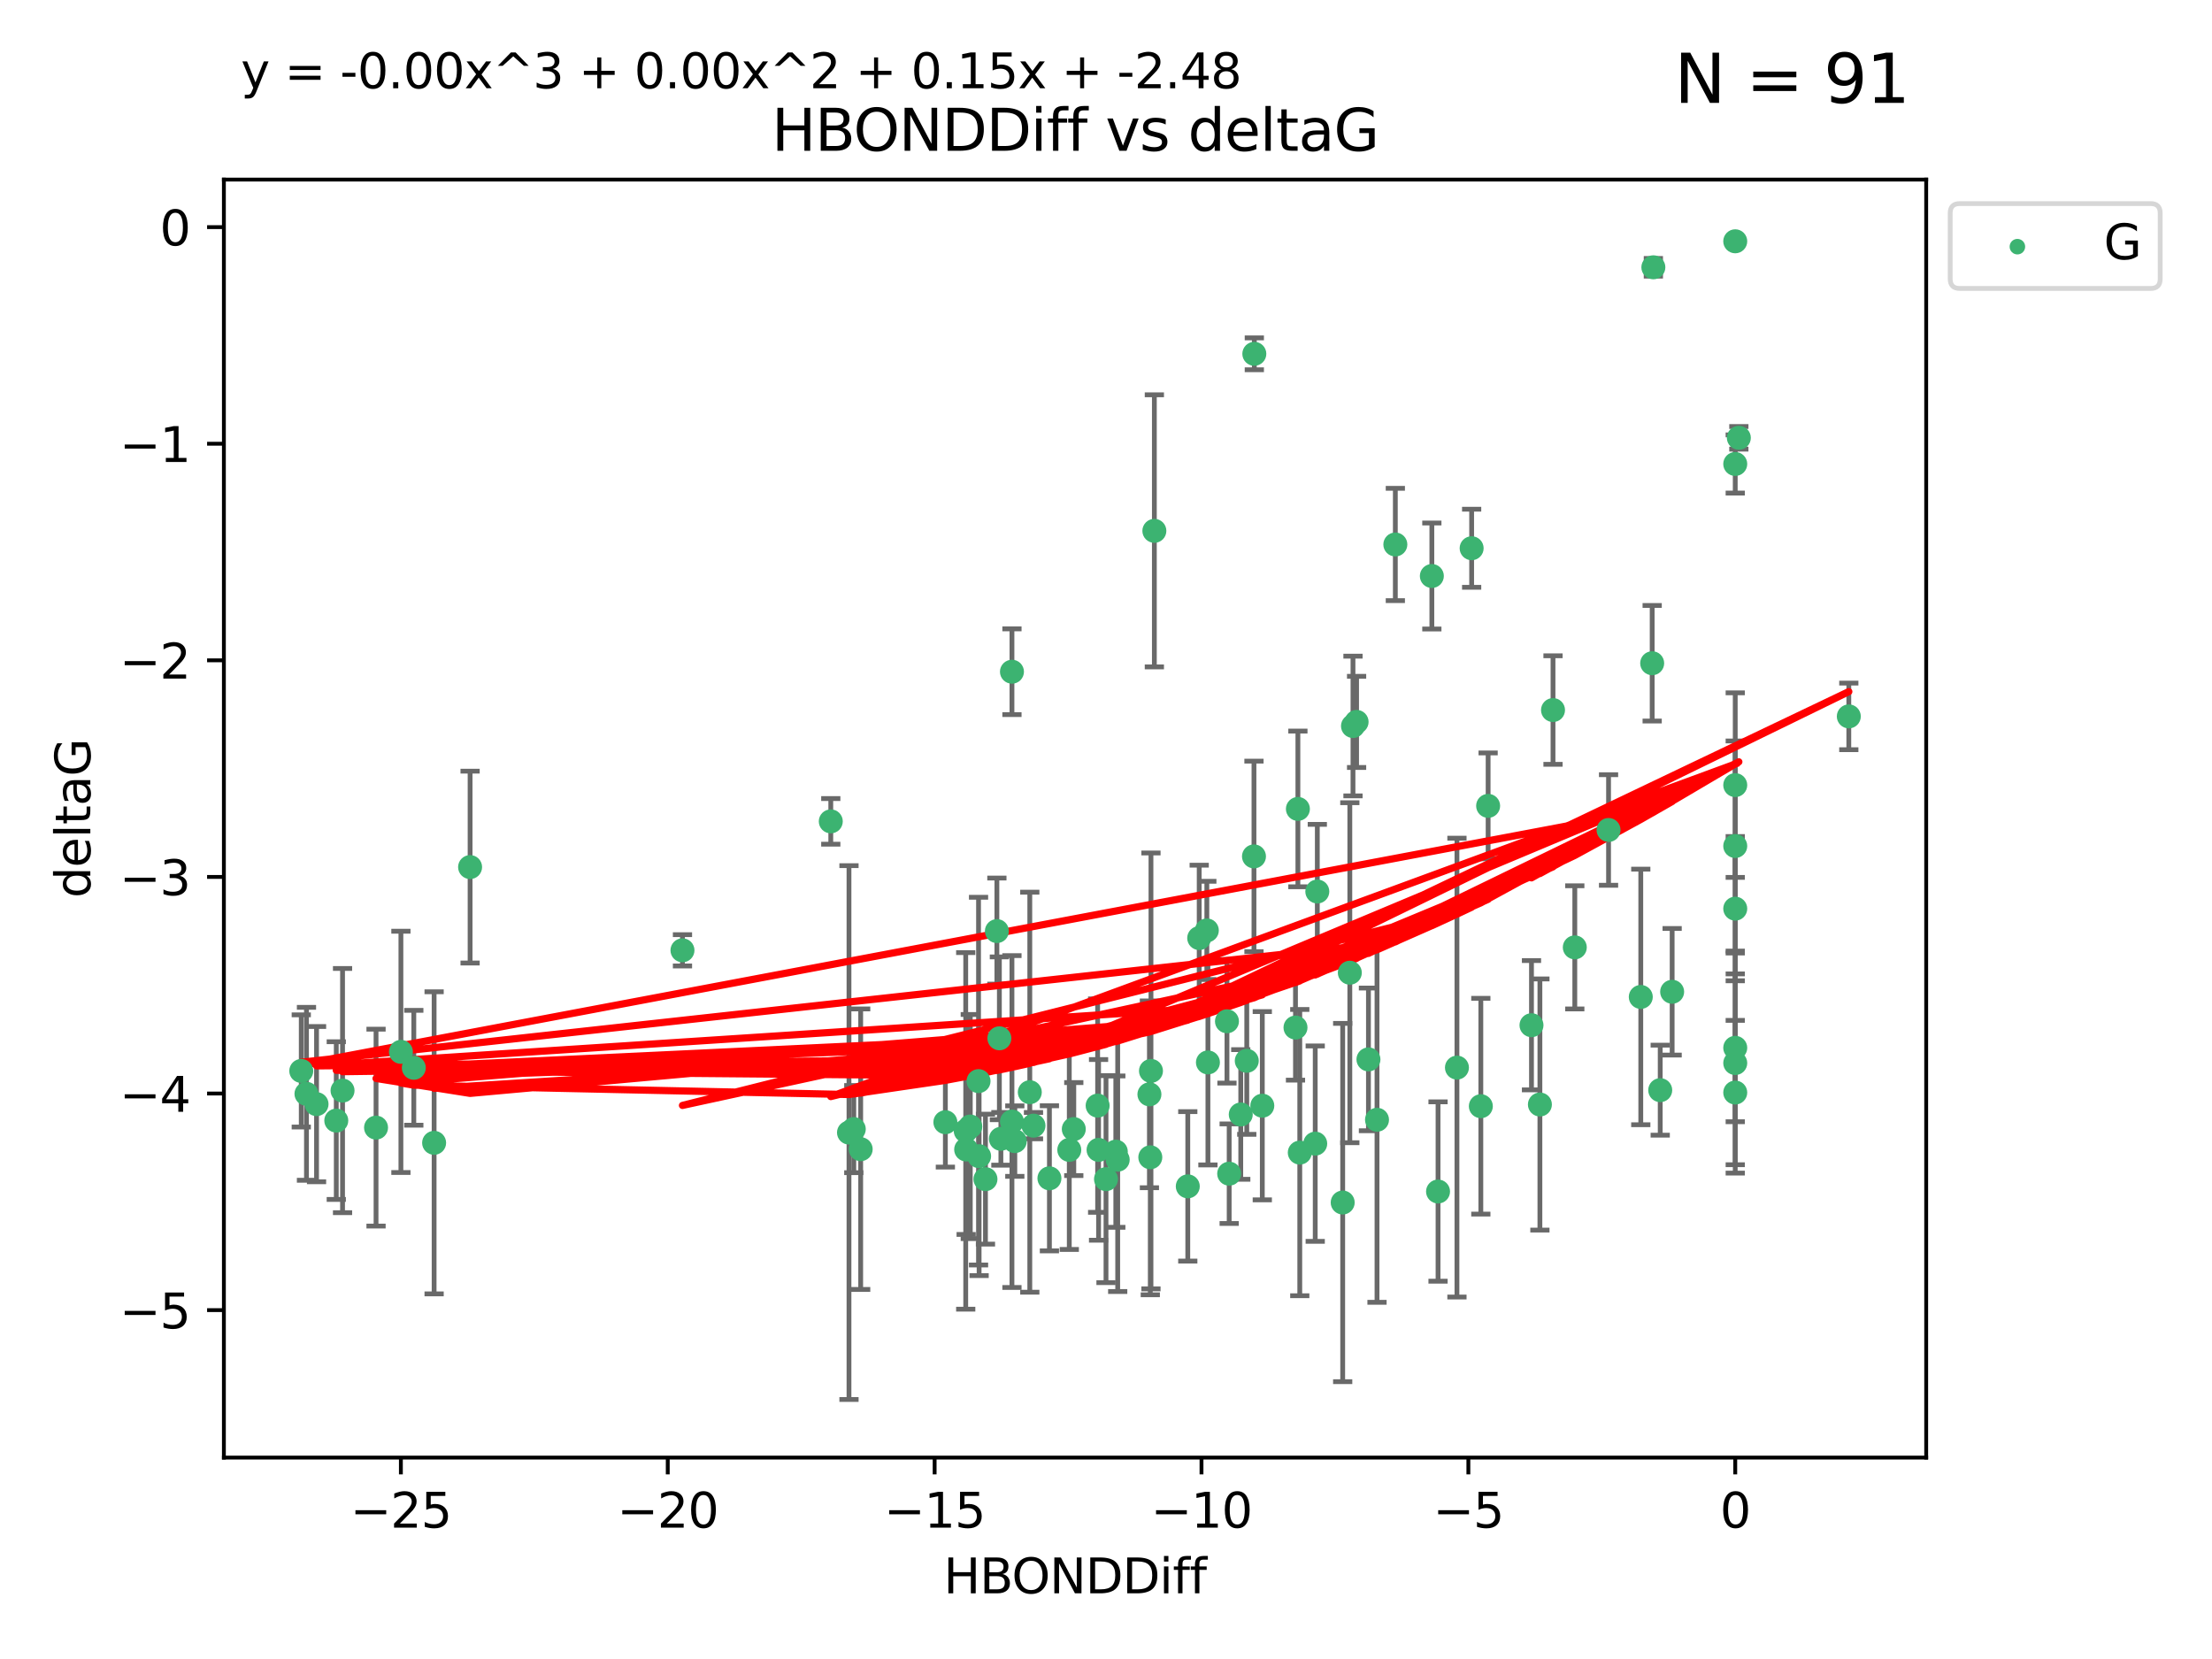 <?xml version="1.0" encoding="utf-8" standalone="no"?>
<!DOCTYPE svg PUBLIC "-//W3C//DTD SVG 1.1//EN"
  "http://www.w3.org/Graphics/SVG/1.1/DTD/svg11.dtd">
<svg xmlns:xlink="http://www.w3.org/1999/xlink" width="460.8pt" height="345.6pt" viewBox="0 0 460.8 345.6" xmlns="http://www.w3.org/2000/svg" version="1.1">
 <defs>
  <style type="text/css">*{stroke-linejoin: round; stroke-linecap: butt}</style>
 </defs>
 <g id="figure_1">
  <g id="patch_1">
   <path d="M 0 345.6 
L 460.8 345.6 
L 460.8 0 
L 0 0 
z
" style="fill: #ffffff"/>
  </g>
  <g id="axes_1">
   <g id="patch_2">
    <path d="M 46.64 303.64 
L 401.26 303.64 
L 401.26 37.411 
L 46.64 37.411 
z
" style="fill: #ffffff"/>
   </g>
   <g id="PathCollection_1">
    <defs>
     <path id="m275d40401e" d="M 0 1.118 
C 0.297 1.118 0.581 1 0.791 0.791 
C 1 0.581 1.118 0.297 1.118 0 
C 1.118 -0.297 1 -0.581 0.791 -0.791 
C 0.581 -1 0.297 -1.118 0 -1.118 
C -0.297 -1.118 -0.581 -1 -0.791 -0.791 
C -1 -0.581 -1.118 -0.297 -1.118 0 
C -1.118 0.297 -1 0.581 -0.791 0.791 
C -0.581 1 -0.297 1.118 0 1.118 
z
" style="stroke: #3cb371"/>
    </defs>
    <g clip-path="url(#pbfb89e3b47)">
     <use xlink:href="#m275d40401e" x="223.69" y="235.21" style="fill: #3cb371; stroke: #3cb371"/>
     <use xlink:href="#m275d40401e" x="230.401" y="245.636" style="fill: #3cb371; stroke: #3cb371"/>
     <use xlink:href="#m275d40401e" x="179.296" y="239.396" style="fill: #3cb371; stroke: #3cb371"/>
     <use xlink:href="#m275d40401e" x="239.445" y="227.969" style="fill: #3cb371; stroke: #3cb371"/>
     <use xlink:href="#m275d40401e" x="70.053" y="233.438" style="fill: #3cb371; stroke: #3cb371"/>
     <use xlink:href="#m275d40401e" x="202.129" y="234.679" style="fill: #3cb371; stroke: #3cb371"/>
     <use xlink:href="#m275d40401e" x="203.966" y="240.856" style="fill: #3cb371; stroke: #3cb371"/>
     <use xlink:href="#m275d40401e" x="177.858" y="235.209" style="fill: #3cb371; stroke: #3cb371"/>
     <use xlink:href="#m275d40401e" x="279.707" y="250.507" style="fill: #3cb371; stroke: #3cb371"/>
     <use xlink:href="#m275d40401e" x="256.061" y="244.499" style="fill: #3cb371; stroke: #3cb371"/>
     <use xlink:href="#m275d40401e" x="65.941" y="230.01" style="fill: #3cb371; stroke: #3cb371"/>
     <use xlink:href="#m275d40401e" x="218.614" y="245.465" style="fill: #3cb371; stroke: #3cb371"/>
     <use xlink:href="#m275d40401e" x="201.269" y="239.458" style="fill: #3cb371; stroke: #3cb371"/>
     <use xlink:href="#m275d40401e" x="247.437" y="247.139" style="fill: #3cb371; stroke: #3cb371"/>
     <use xlink:href="#m275d40401e" x="83.517" y="219.121" style="fill: #3cb371; stroke: #3cb371"/>
     <use xlink:href="#m275d40401e" x="86.204" y="222.438" style="fill: #3cb371; stroke: #3cb371"/>
     <use xlink:href="#m275d40401e" x="176.859" y="235.937" style="fill: #3cb371; stroke: #3cb371"/>
     <use xlink:href="#m275d40401e" x="196.938" y="233.778" style="fill: #3cb371; stroke: #3cb371"/>
     <use xlink:href="#m275d40401e" x="203.848" y="225.218" style="fill: #3cb371; stroke: #3cb371"/>
     <use xlink:href="#m275d40401e" x="222.751" y="239.545" style="fill: #3cb371; stroke: #3cb371"/>
     <use xlink:href="#m275d40401e" x="78.337" y="234.902" style="fill: #3cb371; stroke: #3cb371"/>
     <use xlink:href="#m275d40401e" x="97.929" y="180.628" style="fill: #3cb371; stroke: #3cb371"/>
     <use xlink:href="#m275d40401e" x="239.629" y="241.086" style="fill: #3cb371; stroke: #3cb371"/>
     <use xlink:href="#m275d40401e" x="251.633" y="221.322" style="fill: #3cb371; stroke: #3cb371"/>
     <use xlink:href="#m275d40401e" x="228.852" y="239.542" style="fill: #3cb371; stroke: #3cb371"/>
     <use xlink:href="#m275d40401e" x="90.434" y="238.074" style="fill: #3cb371; stroke: #3cb371"/>
     <use xlink:href="#m275d40401e" x="228.658" y="230.321" style="fill: #3cb371; stroke: #3cb371"/>
     <use xlink:href="#m275d40401e" x="255.599" y="212.755" style="fill: #3cb371; stroke: #3cb371"/>
     <use xlink:href="#m275d40401e" x="201.178" y="235.588" style="fill: #3cb371; stroke: #3cb371"/>
     <use xlink:href="#m275d40401e" x="214.526" y="227.525" style="fill: #3cb371; stroke: #3cb371"/>
     <use xlink:href="#m275d40401e" x="211.404" y="237.715" style="fill: #3cb371; stroke: #3cb371"/>
     <use xlink:href="#m275d40401e" x="251.405" y="193.822" style="fill: #3cb371; stroke: #3cb371"/>
     <use xlink:href="#m275d40401e" x="258.473" y="232.165" style="fill: #3cb371; stroke: #3cb371"/>
     <use xlink:href="#m275d40401e" x="232.443" y="239.905" style="fill: #3cb371; stroke: #3cb371"/>
     <use xlink:href="#m275d40401e" x="385.141" y="149.237" style="fill: #3cb371; stroke: #3cb371"/>
     <use xlink:href="#m275d40401e" x="240.475" y="110.585" style="fill: #3cb371; stroke: #3cb371"/>
     <use xlink:href="#m275d40401e" x="270.767" y="240.11" style="fill: #3cb371; stroke: #3cb371"/>
     <use xlink:href="#m275d40401e" x="208.503" y="237.234" style="fill: #3cb371; stroke: #3cb371"/>
     <use xlink:href="#m275d40401e" x="262.96" y="230.339" style="fill: #3cb371; stroke: #3cb371"/>
     <use xlink:href="#m275d40401e" x="205.29" y="245.638" style="fill: #3cb371; stroke: #3cb371"/>
     <use xlink:href="#m275d40401e" x="259.725" y="220.986" style="fill: #3cb371; stroke: #3cb371"/>
     <use xlink:href="#m275d40401e" x="249.816" y="195.418" style="fill: #3cb371; stroke: #3cb371"/>
     <use xlink:href="#m275d40401e" x="207.669" y="193.962" style="fill: #3cb371; stroke: #3cb371"/>
     <use xlink:href="#m275d40401e" x="210.808" y="233.64" style="fill: #3cb371; stroke: #3cb371"/>
     <use xlink:href="#m275d40401e" x="261.299" y="73.708" style="fill: #3cb371; stroke: #3cb371"/>
     <use xlink:href="#m275d40401e" x="335.091" y="172.901" style="fill: #3cb371; stroke: #3cb371"/>
     <use xlink:href="#m275d40401e" x="232.838" y="241.588" style="fill: #3cb371; stroke: #3cb371"/>
     <use xlink:href="#m275d40401e" x="71.358" y="227.188" style="fill: #3cb371; stroke: #3cb371"/>
     <use xlink:href="#m275d40401e" x="215.295" y="234.491" style="fill: #3cb371; stroke: #3cb371"/>
     <use xlink:href="#m275d40401e" x="286.856" y="233.267" style="fill: #3cb371; stroke: #3cb371"/>
     <use xlink:href="#m275d40401e" x="299.57" y="248.215" style="fill: #3cb371; stroke: #3cb371"/>
     <use xlink:href="#m275d40401e" x="208.188" y="216.298" style="fill: #3cb371; stroke: #3cb371"/>
     <use xlink:href="#m275d40401e" x="62.759" y="223.095" style="fill: #3cb371; stroke: #3cb371"/>
     <use xlink:href="#m275d40401e" x="290.675" y="113.426" style="fill: #3cb371; stroke: #3cb371"/>
     <use xlink:href="#m275d40401e" x="345.854" y="227.101" style="fill: #3cb371; stroke: #3cb371"/>
     <use xlink:href="#m275d40401e" x="63.843" y="227.86" style="fill: #3cb371; stroke: #3cb371"/>
     <use xlink:href="#m275d40401e" x="210.809" y="139.931" style="fill: #3cb371; stroke: #3cb371"/>
     <use xlink:href="#m275d40401e" x="361.482" y="227.599" style="fill: #3cb371; stroke: #3cb371"/>
     <use xlink:href="#m275d40401e" x="269.875" y="214.058" style="fill: #3cb371; stroke: #3cb371"/>
     <use xlink:href="#m275d40401e" x="310.004" y="167.877" style="fill: #3cb371; stroke: #3cb371"/>
     <use xlink:href="#m275d40401e" x="281.193" y="202.635" style="fill: #3cb371; stroke: #3cb371"/>
     <use xlink:href="#m275d40401e" x="361.482" y="50.266" style="fill: #3cb371; stroke: #3cb371"/>
     <use xlink:href="#m275d40401e" x="261.225" y="178.402" style="fill: #3cb371; stroke: #3cb371"/>
     <use xlink:href="#m275d40401e" x="323.521" y="147.918" style="fill: #3cb371; stroke: #3cb371"/>
     <use xlink:href="#m275d40401e" x="239.768" y="223.093" style="fill: #3cb371; stroke: #3cb371"/>
     <use xlink:href="#m275d40401e" x="282.603" y="150.385" style="fill: #3cb371; stroke: #3cb371"/>
     <use xlink:href="#m275d40401e" x="281.852" y="151.245" style="fill: #3cb371; stroke: #3cb371"/>
     <use xlink:href="#m275d40401e" x="142.171" y="197.967" style="fill: #3cb371; stroke: #3cb371"/>
     <use xlink:href="#m275d40401e" x="306.57" y="114.208" style="fill: #3cb371; stroke: #3cb371"/>
     <use xlink:href="#m275d40401e" x="303.508" y="222.403" style="fill: #3cb371; stroke: #3cb371"/>
     <use xlink:href="#m275d40401e" x="298.281" y="119.992" style="fill: #3cb371; stroke: #3cb371"/>
     <use xlink:href="#m275d40401e" x="361.482" y="189.289" style="fill: #3cb371; stroke: #3cb371"/>
     <use xlink:href="#m275d40401e" x="285.074" y="220.694" style="fill: #3cb371; stroke: #3cb371"/>
     <use xlink:href="#m275d40401e" x="328.059" y="197.354" style="fill: #3cb371; stroke: #3cb371"/>
     <use xlink:href="#m275d40401e" x="341.805" y="207.68" style="fill: #3cb371; stroke: #3cb371"/>
     <use xlink:href="#m275d40401e" x="348.339" y="206.604" style="fill: #3cb371; stroke: #3cb371"/>
     <use xlink:href="#m275d40401e" x="320.79" y="230.088" style="fill: #3cb371; stroke: #3cb371"/>
     <use xlink:href="#m275d40401e" x="361.482" y="176.241" style="fill: #3cb371; stroke: #3cb371"/>
     <use xlink:href="#m275d40401e" x="344.178" y="138.164" style="fill: #3cb371; stroke: #3cb371"/>
     <use xlink:href="#m275d40401e" x="274.421" y="185.719" style="fill: #3cb371; stroke: #3cb371"/>
     <use xlink:href="#m275d40401e" x="361.482" y="221.454" style="fill: #3cb371; stroke: #3cb371"/>
     <use xlink:href="#m275d40401e" x="273.985" y="238.241" style="fill: #3cb371; stroke: #3cb371"/>
     <use xlink:href="#m275d40401e" x="308.485" y="230.443" style="fill: #3cb371; stroke: #3cb371"/>
     <use xlink:href="#m275d40401e" x="361.482" y="163.553" style="fill: #3cb371; stroke: #3cb371"/>
     <use xlink:href="#m275d40401e" x="319.037" y="213.569" style="fill: #3cb371; stroke: #3cb371"/>
     <use xlink:href="#m275d40401e" x="361.482" y="96.654" style="fill: #3cb371; stroke: #3cb371"/>
     <use xlink:href="#m275d40401e" x="344.426" y="55.682" style="fill: #3cb371; stroke: #3cb371"/>
     <use xlink:href="#m275d40401e" x="362.233" y="91.203" style="fill: #3cb371; stroke: #3cb371"/>
     <use xlink:href="#m275d40401e" x="270.376" y="168.513" style="fill: #3cb371; stroke: #3cb371"/>
     <use xlink:href="#m275d40401e" x="173.067" y="171.107" style="fill: #3cb371; stroke: #3cb371"/>
     <use xlink:href="#m275d40401e" x="361.482" y="218.278" style="fill: #3cb371; stroke: #3cb371"/>
    </g>
   </g>
   <g id="matplotlib.axis_1">
    <g id="xtick_1">
     <g id="line2d_1">
      <defs>
       <path id="mbf4ea7fee6" d="M 0 0 
L 0 3.5 
" style="stroke: #000000; stroke-width: 0.8"/>
      </defs>
      <g>
       <use xlink:href="#mbf4ea7fee6" x="83.511" y="303.64" style="stroke: #000000; stroke-width: 0.8"/>
      </g>
     </g>
     <g id="text_1">
      <!-- −25 -->
      <g transform="translate(72.959 318.238)scale(0.1 -0.1)">
       <defs>
        <path id="DejaVuSans-2212" d="M 678 2272 
L 4684 2272 
L 4684 1741 
L 678 1741 
L 678 2272 
z
" transform="scale(0.016)"/>
        <path id="DejaVuSans-32" d="M 1228 531 
L 3431 531 
L 3431 0 
L 469 0 
L 469 531 
Q 828 903 1448 1529 
Q 2069 2156 2228 2338 
Q 2531 2678 2651 2914 
Q 2772 3150 2772 3378 
Q 2772 3750 2511 3984 
Q 2250 4219 1831 4219 
Q 1534 4219 1204 4116 
Q 875 4013 500 3803 
L 500 4441 
Q 881 4594 1212 4672 
Q 1544 4750 1819 4750 
Q 2544 4750 2975 4387 
Q 3406 4025 3406 3419 
Q 3406 3131 3298 2873 
Q 3191 2616 2906 2266 
Q 2828 2175 2409 1742 
Q 1991 1309 1228 531 
z
" transform="scale(0.016)"/>
        <path id="DejaVuSans-35" d="M 691 4666 
L 3169 4666 
L 3169 4134 
L 1269 4134 
L 1269 2991 
Q 1406 3038 1543 3061 
Q 1681 3084 1819 3084 
Q 2600 3084 3056 2656 
Q 3513 2228 3513 1497 
Q 3513 744 3044 326 
Q 2575 -91 1722 -91 
Q 1428 -91 1123 -41 
Q 819 9 494 109 
L 494 744 
Q 775 591 1075 516 
Q 1375 441 1709 441 
Q 2250 441 2565 725 
Q 2881 1009 2881 1497 
Q 2881 1984 2565 2268 
Q 2250 2553 1709 2553 
Q 1456 2553 1204 2497 
Q 953 2441 691 2322 
L 691 4666 
z
" transform="scale(0.016)"/>
       </defs>
       <use xlink:href="#DejaVuSans-2212"/>
       <use xlink:href="#DejaVuSans-32" x="83.789"/>
       <use xlink:href="#DejaVuSans-35" x="147.412"/>
      </g>
     </g>
    </g>
    <g id="xtick_2">
     <g id="line2d_2">
      <g>
       <use xlink:href="#mbf4ea7fee6" x="139.105" y="303.64" style="stroke: #000000; stroke-width: 0.8"/>
      </g>
     </g>
     <g id="text_2">
      <!-- −20 -->
      <g transform="translate(128.553 318.238)scale(0.1 -0.1)">
       <defs>
        <path id="DejaVuSans-30" d="M 2034 4250 
Q 1547 4250 1301 3770 
Q 1056 3291 1056 2328 
Q 1056 1369 1301 889 
Q 1547 409 2034 409 
Q 2525 409 2770 889 
Q 3016 1369 3016 2328 
Q 3016 3291 2770 3770 
Q 2525 4250 2034 4250 
z
M 2034 4750 
Q 2819 4750 3233 4129 
Q 3647 3509 3647 2328 
Q 3647 1150 3233 529 
Q 2819 -91 2034 -91 
Q 1250 -91 836 529 
Q 422 1150 422 2328 
Q 422 3509 836 4129 
Q 1250 4750 2034 4750 
z
" transform="scale(0.016)"/>
       </defs>
       <use xlink:href="#DejaVuSans-2212"/>
       <use xlink:href="#DejaVuSans-32" x="83.789"/>
       <use xlink:href="#DejaVuSans-30" x="147.412"/>
      </g>
     </g>
    </g>
    <g id="xtick_3">
     <g id="line2d_3">
      <g>
       <use xlink:href="#mbf4ea7fee6" x="194.7" y="303.64" style="stroke: #000000; stroke-width: 0.8"/>
      </g>
     </g>
     <g id="text_3">
      <!-- −15 -->
      <g transform="translate(184.147 318.238)scale(0.1 -0.1)">
       <defs>
        <path id="DejaVuSans-31" d="M 794 531 
L 1825 531 
L 1825 4091 
L 703 3866 
L 703 4441 
L 1819 4666 
L 2450 4666 
L 2450 531 
L 3481 531 
L 3481 0 
L 794 0 
L 794 531 
z
" transform="scale(0.016)"/>
       </defs>
       <use xlink:href="#DejaVuSans-2212"/>
       <use xlink:href="#DejaVuSans-31" x="83.789"/>
       <use xlink:href="#DejaVuSans-35" x="147.412"/>
      </g>
     </g>
    </g>
    <g id="xtick_4">
     <g id="line2d_4">
      <g>
       <use xlink:href="#mbf4ea7fee6" x="250.294" y="303.64" style="stroke: #000000; stroke-width: 0.8"/>
      </g>
     </g>
     <g id="text_4">
      <!-- −10 -->
      <g transform="translate(239.742 318.238)scale(0.1 -0.1)">
       <use xlink:href="#DejaVuSans-2212"/>
       <use xlink:href="#DejaVuSans-31" x="83.789"/>
       <use xlink:href="#DejaVuSans-30" x="147.412"/>
      </g>
     </g>
    </g>
    <g id="xtick_5">
     <g id="line2d_5">
      <g>
       <use xlink:href="#mbf4ea7fee6" x="305.888" y="303.64" style="stroke: #000000; stroke-width: 0.8"/>
      </g>
     </g>
     <g id="text_5">
      <!-- −5 -->
      <g transform="translate(298.517 318.238)scale(0.1 -0.1)">
       <use xlink:href="#DejaVuSans-2212"/>
       <use xlink:href="#DejaVuSans-35" x="83.789"/>
      </g>
     </g>
    </g>
    <g id="xtick_6">
     <g id="line2d_6">
      <g>
       <use xlink:href="#mbf4ea7fee6" x="361.482" y="303.64" style="stroke: #000000; stroke-width: 0.8"/>
      </g>
     </g>
     <g id="text_6">
      <!-- 0 -->
      <g transform="translate(358.301 318.238)scale(0.1 -0.1)">
       <use xlink:href="#DejaVuSans-30"/>
      </g>
     </g>
    </g>
    <g id="text_7">
     <!-- HBONDDiff -->
     <g transform="translate(196.561 331.917)scale(0.1 -0.1)">
      <defs>
       <path id="DejaVuSans-48" d="M 628 4666 
L 1259 4666 
L 1259 2753 
L 3553 2753 
L 3553 4666 
L 4184 4666 
L 4184 0 
L 3553 0 
L 3553 2222 
L 1259 2222 
L 1259 0 
L 628 0 
L 628 4666 
z
" transform="scale(0.016)"/>
       <path id="DejaVuSans-42" d="M 1259 2228 
L 1259 519 
L 2272 519 
Q 2781 519 3026 730 
Q 3272 941 3272 1375 
Q 3272 1813 3026 2020 
Q 2781 2228 2272 2228 
L 1259 2228 
z
M 1259 4147 
L 1259 2741 
L 2194 2741 
Q 2656 2741 2882 2914 
Q 3109 3088 3109 3444 
Q 3109 3797 2882 3972 
Q 2656 4147 2194 4147 
L 1259 4147 
z
M 628 4666 
L 2241 4666 
Q 2963 4666 3353 4366 
Q 3744 4066 3744 3513 
Q 3744 3084 3544 2831 
Q 3344 2578 2956 2516 
Q 3422 2416 3680 2098 
Q 3938 1781 3938 1306 
Q 3938 681 3513 340 
Q 3088 0 2303 0 
L 628 0 
L 628 4666 
z
" transform="scale(0.016)"/>
       <path id="DejaVuSans-4f" d="M 2522 4238 
Q 1834 4238 1429 3725 
Q 1025 3213 1025 2328 
Q 1025 1447 1429 934 
Q 1834 422 2522 422 
Q 3209 422 3611 934 
Q 4013 1447 4013 2328 
Q 4013 3213 3611 3725 
Q 3209 4238 2522 4238 
z
M 2522 4750 
Q 3503 4750 4090 4092 
Q 4678 3434 4678 2328 
Q 4678 1225 4090 567 
Q 3503 -91 2522 -91 
Q 1538 -91 948 565 
Q 359 1222 359 2328 
Q 359 3434 948 4092 
Q 1538 4750 2522 4750 
z
" transform="scale(0.016)"/>
       <path id="DejaVuSans-4e" d="M 628 4666 
L 1478 4666 
L 3547 763 
L 3547 4666 
L 4159 4666 
L 4159 0 
L 3309 0 
L 1241 3903 
L 1241 0 
L 628 0 
L 628 4666 
z
" transform="scale(0.016)"/>
       <path id="DejaVuSans-44" d="M 1259 4147 
L 1259 519 
L 2022 519 
Q 2988 519 3436 956 
Q 3884 1394 3884 2338 
Q 3884 3275 3436 3711 
Q 2988 4147 2022 4147 
L 1259 4147 
z
M 628 4666 
L 1925 4666 
Q 3281 4666 3915 4102 
Q 4550 3538 4550 2338 
Q 4550 1131 3912 565 
Q 3275 0 1925 0 
L 628 0 
L 628 4666 
z
" transform="scale(0.016)"/>
       <path id="DejaVuSans-69" d="M 603 3500 
L 1178 3500 
L 1178 0 
L 603 0 
L 603 3500 
z
M 603 4863 
L 1178 4863 
L 1178 4134 
L 603 4134 
L 603 4863 
z
" transform="scale(0.016)"/>
       <path id="DejaVuSans-66" d="M 2375 4863 
L 2375 4384 
L 1825 4384 
Q 1516 4384 1395 4259 
Q 1275 4134 1275 3809 
L 1275 3500 
L 2222 3500 
L 2222 3053 
L 1275 3053 
L 1275 0 
L 697 0 
L 697 3053 
L 147 3053 
L 147 3500 
L 697 3500 
L 697 3744 
Q 697 4328 969 4595 
Q 1241 4863 1831 4863 
L 2375 4863 
z
" transform="scale(0.016)"/>
      </defs>
      <use xlink:href="#DejaVuSans-48"/>
      <use xlink:href="#DejaVuSans-42" x="75.195"/>
      <use xlink:href="#DejaVuSans-4f" x="142.049"/>
      <use xlink:href="#DejaVuSans-4e" x="220.76"/>
      <use xlink:href="#DejaVuSans-44" x="295.564"/>
      <use xlink:href="#DejaVuSans-44" x="372.566"/>
      <use xlink:href="#DejaVuSans-69" x="449.568"/>
      <use xlink:href="#DejaVuSans-66" x="477.352"/>
      <use xlink:href="#DejaVuSans-66" x="512.557"/>
     </g>
    </g>
   </g>
   <g id="matplotlib.axis_2">
    <g id="ytick_1">
     <g id="line2d_7">
      <defs>
       <path id="m363d5337e7" d="M 0 0 
L -3.5 0 
" style="stroke: #000000; stroke-width: 0.8"/>
      </defs>
      <g>
       <use xlink:href="#m363d5337e7" x="46.64" y="272.918" style="stroke: #000000; stroke-width: 0.8"/>
      </g>
     </g>
     <g id="text_8">
      <!-- −5 -->
      <g transform="translate(24.898 276.717)scale(0.1 -0.1)">
       <use xlink:href="#DejaVuSans-2212"/>
       <use xlink:href="#DejaVuSans-35" x="83.789"/>
      </g>
     </g>
    </g>
    <g id="ytick_2">
     <g id="line2d_8">
      <g>
       <use xlink:href="#m363d5337e7" x="46.64" y="227.798" style="stroke: #000000; stroke-width: 0.8"/>
      </g>
     </g>
     <g id="text_9">
      <!-- −4 -->
      <g transform="translate(24.898 231.598)scale(0.1 -0.1)">
       <defs>
        <path id="DejaVuSans-34" d="M 2419 4116 
L 825 1625 
L 2419 1625 
L 2419 4116 
z
M 2253 4666 
L 3047 4666 
L 3047 1625 
L 3713 1625 
L 3713 1100 
L 3047 1100 
L 3047 0 
L 2419 0 
L 2419 1100 
L 313 1100 
L 313 1709 
L 2253 4666 
z
" transform="scale(0.016)"/>
       </defs>
       <use xlink:href="#DejaVuSans-2212"/>
       <use xlink:href="#DejaVuSans-34" x="83.789"/>
      </g>
     </g>
    </g>
    <g id="ytick_3">
     <g id="line2d_9">
      <g>
       <use xlink:href="#m363d5337e7" x="46.64" y="182.678" style="stroke: #000000; stroke-width: 0.8"/>
      </g>
     </g>
     <g id="text_10">
      <!-- −3 -->
      <g transform="translate(24.898 186.478)scale(0.1 -0.1)">
       <defs>
        <path id="DejaVuSans-33" d="M 2597 2516 
Q 3050 2419 3304 2112 
Q 3559 1806 3559 1356 
Q 3559 666 3084 287 
Q 2609 -91 1734 -91 
Q 1441 -91 1130 -33 
Q 819 25 488 141 
L 488 750 
Q 750 597 1062 519 
Q 1375 441 1716 441 
Q 2309 441 2620 675 
Q 2931 909 2931 1356 
Q 2931 1769 2642 2001 
Q 2353 2234 1838 2234 
L 1294 2234 
L 1294 2753 
L 1863 2753 
Q 2328 2753 2575 2939 
Q 2822 3125 2822 3475 
Q 2822 3834 2567 4026 
Q 2313 4219 1838 4219 
Q 1578 4219 1281 4162 
Q 984 4106 628 3988 
L 628 4550 
Q 988 4650 1302 4700 
Q 1616 4750 1894 4750 
Q 2613 4750 3031 4423 
Q 3450 4097 3450 3541 
Q 3450 3153 3228 2886 
Q 3006 2619 2597 2516 
z
" transform="scale(0.016)"/>
       </defs>
       <use xlink:href="#DejaVuSans-2212"/>
       <use xlink:href="#DejaVuSans-33" x="83.789"/>
      </g>
     </g>
    </g>
    <g id="ytick_4">
     <g id="line2d_10">
      <g>
       <use xlink:href="#m363d5337e7" x="46.64" y="137.559" style="stroke: #000000; stroke-width: 0.8"/>
      </g>
     </g>
     <g id="text_11">
      <!-- −2 -->
      <g transform="translate(24.898 141.358)scale(0.1 -0.1)">
       <use xlink:href="#DejaVuSans-2212"/>
       <use xlink:href="#DejaVuSans-32" x="83.789"/>
      </g>
     </g>
    </g>
    <g id="ytick_5">
     <g id="line2d_11">
      <g>
       <use xlink:href="#m363d5337e7" x="46.64" y="92.439" style="stroke: #000000; stroke-width: 0.8"/>
      </g>
     </g>
     <g id="text_12">
      <!-- −1 -->
      <g transform="translate(24.898 96.238)scale(0.1 -0.1)">
       <use xlink:href="#DejaVuSans-2212"/>
       <use xlink:href="#DejaVuSans-31" x="83.789"/>
      </g>
     </g>
    </g>
    <g id="ytick_6">
     <g id="line2d_12">
      <g>
       <use xlink:href="#m363d5337e7" x="46.64" y="47.319" style="stroke: #000000; stroke-width: 0.8"/>
      </g>
     </g>
     <g id="text_13">
      <!-- 0 -->
      <g transform="translate(33.278 51.118)scale(0.1 -0.1)">
       <use xlink:href="#DejaVuSans-30"/>
      </g>
     </g>
    </g>
    <g id="text_14">
     <!-- deltaG -->
     <g transform="translate(18.818 187.064)rotate(-90)scale(0.1 -0.1)">
      <defs>
       <path id="DejaVuSans-64" d="M 2906 2969 
L 2906 4863 
L 3481 4863 
L 3481 0 
L 2906 0 
L 2906 525 
Q 2725 213 2448 61 
Q 2172 -91 1784 -91 
Q 1150 -91 751 415 
Q 353 922 353 1747 
Q 353 2572 751 3078 
Q 1150 3584 1784 3584 
Q 2172 3584 2448 3432 
Q 2725 3281 2906 2969 
z
M 947 1747 
Q 947 1113 1208 752 
Q 1469 391 1925 391 
Q 2381 391 2643 752 
Q 2906 1113 2906 1747 
Q 2906 2381 2643 2742 
Q 2381 3103 1925 3103 
Q 1469 3103 1208 2742 
Q 947 2381 947 1747 
z
" transform="scale(0.016)"/>
       <path id="DejaVuSans-65" d="M 3597 1894 
L 3597 1613 
L 953 1613 
Q 991 1019 1311 708 
Q 1631 397 2203 397 
Q 2534 397 2845 478 
Q 3156 559 3463 722 
L 3463 178 
Q 3153 47 2828 -22 
Q 2503 -91 2169 -91 
Q 1331 -91 842 396 
Q 353 884 353 1716 
Q 353 2575 817 3079 
Q 1281 3584 2069 3584 
Q 2775 3584 3186 3129 
Q 3597 2675 3597 1894 
z
M 3022 2063 
Q 3016 2534 2758 2815 
Q 2500 3097 2075 3097 
Q 1594 3097 1305 2825 
Q 1016 2553 972 2059 
L 3022 2063 
z
" transform="scale(0.016)"/>
       <path id="DejaVuSans-6c" d="M 603 4863 
L 1178 4863 
L 1178 0 
L 603 0 
L 603 4863 
z
" transform="scale(0.016)"/>
       <path id="DejaVuSans-74" d="M 1172 4494 
L 1172 3500 
L 2356 3500 
L 2356 3053 
L 1172 3053 
L 1172 1153 
Q 1172 725 1289 603 
Q 1406 481 1766 481 
L 2356 481 
L 2356 0 
L 1766 0 
Q 1100 0 847 248 
Q 594 497 594 1153 
L 594 3053 
L 172 3053 
L 172 3500 
L 594 3500 
L 594 4494 
L 1172 4494 
z
" transform="scale(0.016)"/>
       <path id="DejaVuSans-61" d="M 2194 1759 
Q 1497 1759 1228 1600 
Q 959 1441 959 1056 
Q 959 750 1161 570 
Q 1363 391 1709 391 
Q 2188 391 2477 730 
Q 2766 1069 2766 1631 
L 2766 1759 
L 2194 1759 
z
M 3341 1997 
L 3341 0 
L 2766 0 
L 2766 531 
Q 2569 213 2275 61 
Q 1981 -91 1556 -91 
Q 1019 -91 701 211 
Q 384 513 384 1019 
Q 384 1609 779 1909 
Q 1175 2209 1959 2209 
L 2766 2209 
L 2766 2266 
Q 2766 2663 2505 2880 
Q 2244 3097 1772 3097 
Q 1472 3097 1187 3025 
Q 903 2953 641 2809 
L 641 3341 
Q 956 3463 1253 3523 
Q 1550 3584 1831 3584 
Q 2591 3584 2966 3190 
Q 3341 2797 3341 1997 
z
" transform="scale(0.016)"/>
       <path id="DejaVuSans-47" d="M 3809 666 
L 3809 1919 
L 2778 1919 
L 2778 2438 
L 4434 2438 
L 4434 434 
Q 4069 175 3628 42 
Q 3188 -91 2688 -91 
Q 1594 -91 976 548 
Q 359 1188 359 2328 
Q 359 3472 976 4111 
Q 1594 4750 2688 4750 
Q 3144 4750 3555 4637 
Q 3966 4525 4313 4306 
L 4313 3634 
Q 3963 3931 3569 4081 
Q 3175 4231 2741 4231 
Q 1884 4231 1454 3753 
Q 1025 3275 1025 2328 
Q 1025 1384 1454 906 
Q 1884 428 2741 428 
Q 3075 428 3337 486 
Q 3600 544 3809 666 
z
" transform="scale(0.016)"/>
      </defs>
      <use xlink:href="#DejaVuSans-64"/>
      <use xlink:href="#DejaVuSans-65" x="63.477"/>
      <use xlink:href="#DejaVuSans-6c" x="125"/>
      <use xlink:href="#DejaVuSans-74" x="152.783"/>
      <use xlink:href="#DejaVuSans-61" x="191.992"/>
      <use xlink:href="#DejaVuSans-47" x="253.271"/>
     </g>
    </g>
   </g>
   <g id="LineCollection_1">
    <path d="M 223.69 244.896 
L 223.69 225.523 
" clip-path="url(#pbfb89e3b47)" style="fill: none; stroke: #696969"/>
    <path d="M 230.401 267.198 
L 230.401 224.073 
" clip-path="url(#pbfb89e3b47)" style="fill: none; stroke: #696969"/>
    <path d="M 179.296 268.614 
L 179.296 210.178 
" clip-path="url(#pbfb89e3b47)" style="fill: none; stroke: #696969"/>
    <path d="M 239.445 247.429 
L 239.445 208.509 
" clip-path="url(#pbfb89e3b47)" style="fill: none; stroke: #696969"/>
    <path d="M 70.053 249.866 
L 70.053 217.01 
" clip-path="url(#pbfb89e3b47)" style="fill: none; stroke: #696969"/>
    <path d="M 202.129 258.027 
L 202.129 211.332 
" clip-path="url(#pbfb89e3b47)" style="fill: none; stroke: #696969"/>
    <path d="M 203.966 265.736 
L 203.966 215.976 
" clip-path="url(#pbfb89e3b47)" style="fill: none; stroke: #696969"/>
    <path d="M 177.858 244.293 
L 177.858 226.126 
" clip-path="url(#pbfb89e3b47)" style="fill: none; stroke: #696969"/>
    <path d="M 279.707 287.827 
L 279.707 213.187 
" clip-path="url(#pbfb89e3b47)" style="fill: none; stroke: #696969"/>
    <path d="M 256.061 254.873 
L 256.061 234.125 
" clip-path="url(#pbfb89e3b47)" style="fill: none; stroke: #696969"/>
    <path d="M 65.941 246.181 
L 65.941 213.838 
" clip-path="url(#pbfb89e3b47)" style="fill: none; stroke: #696969"/>
    <path d="M 218.614 260.581 
L 218.614 230.349 
" clip-path="url(#pbfb89e3b47)" style="fill: none; stroke: #696969"/>
    <path d="M 201.269 257.155 
L 201.269 221.76 
" clip-path="url(#pbfb89e3b47)" style="fill: none; stroke: #696969"/>
    <path d="M 247.437 262.704 
L 247.437 231.574 
" clip-path="url(#pbfb89e3b47)" style="fill: none; stroke: #696969"/>
    <path d="M 83.517 244.252 
L 83.517 193.99 
" clip-path="url(#pbfb89e3b47)" style="fill: none; stroke: #696969"/>
    <path d="M 86.204 234.399 
L 86.204 210.477 
" clip-path="url(#pbfb89e3b47)" style="fill: none; stroke: #696969"/>
    <path d="M 176.859 291.539 
L 176.859 180.336 
" clip-path="url(#pbfb89e3b47)" style="fill: none; stroke: #696969"/>
    <path d="M 196.938 243.123 
L 196.938 224.432 
" clip-path="url(#pbfb89e3b47)" style="fill: none; stroke: #696969"/>
    <path d="M 203.848 263.519 
L 203.848 186.917 
" clip-path="url(#pbfb89e3b47)" style="fill: none; stroke: #696969"/>
    <path d="M 222.751 260.283 
L 222.751 218.806 
" clip-path="url(#pbfb89e3b47)" style="fill: none; stroke: #696969"/>
    <path d="M 78.337 255.409 
L 78.337 214.396 
" clip-path="url(#pbfb89e3b47)" style="fill: none; stroke: #696969"/>
    <path d="M 97.929 200.612 
L 97.929 160.644 
" clip-path="url(#pbfb89e3b47)" style="fill: none; stroke: #696969"/>
    <path d="M 239.629 269.728 
L 239.629 212.445 
" clip-path="url(#pbfb89e3b47)" style="fill: none; stroke: #696969"/>
    <path d="M 251.633 242.676 
L 251.633 199.969 
" clip-path="url(#pbfb89e3b47)" style="fill: none; stroke: #696969"/>
    <path d="M 228.852 258.359 
L 228.852 220.725 
" clip-path="url(#pbfb89e3b47)" style="fill: none; stroke: #696969"/>
    <path d="M 90.434 269.539 
L 90.434 206.608 
" clip-path="url(#pbfb89e3b47)" style="fill: none; stroke: #696969"/>
    <path d="M 228.658 252.551 
L 228.658 208.09 
" clip-path="url(#pbfb89e3b47)" style="fill: none; stroke: #696969"/>
    <path d="M 255.599 225.622 
L 255.599 199.887 
" clip-path="url(#pbfb89e3b47)" style="fill: none; stroke: #696969"/>
    <path d="M 201.178 272.729 
L 201.178 198.446 
" clip-path="url(#pbfb89e3b47)" style="fill: none; stroke: #696969"/>
    <path d="M 214.526 269.191 
L 214.526 185.858 
" clip-path="url(#pbfb89e3b47)" style="fill: none; stroke: #696969"/>
    <path d="M 211.404 245.053 
L 211.404 230.377 
" clip-path="url(#pbfb89e3b47)" style="fill: none; stroke: #696969"/>
    <path d="M 251.405 204.051 
L 251.405 183.593 
" clip-path="url(#pbfb89e3b47)" style="fill: none; stroke: #696969"/>
    <path d="M 258.473 245.672 
L 258.473 218.658 
" clip-path="url(#pbfb89e3b47)" style="fill: none; stroke: #696969"/>
    <path d="M 232.443 255.67 
L 232.443 224.14 
" clip-path="url(#pbfb89e3b47)" style="fill: none; stroke: #696969"/>
    <path d="M 385.141 156.175 
L 385.141 142.299 
" clip-path="url(#pbfb89e3b47)" style="fill: none; stroke: #696969"/>
    <path d="M 240.475 138.926 
L 240.475 82.244 
" clip-path="url(#pbfb89e3b47)" style="fill: none; stroke: #696969"/>
    <path d="M 270.767 269.924 
L 270.767 210.295 
" clip-path="url(#pbfb89e3b47)" style="fill: none; stroke: #696969"/>
    <path d="M 208.503 242.726 
L 208.503 231.742 
" clip-path="url(#pbfb89e3b47)" style="fill: none; stroke: #696969"/>
    <path d="M 262.96 249.949 
L 262.96 210.73 
" clip-path="url(#pbfb89e3b47)" style="fill: none; stroke: #696969"/>
    <path d="M 205.29 259.171 
L 205.29 232.105 
" clip-path="url(#pbfb89e3b47)" style="fill: none; stroke: #696969"/>
    <path d="M 259.725 236.302 
L 259.725 205.67 
" clip-path="url(#pbfb89e3b47)" style="fill: none; stroke: #696969"/>
    <path d="M 249.816 210.604 
L 249.816 180.232 
" clip-path="url(#pbfb89e3b47)" style="fill: none; stroke: #696969"/>
    <path d="M 207.669 205.006 
L 207.669 182.917 
" clip-path="url(#pbfb89e3b47)" style="fill: none; stroke: #696969"/>
    <path d="M 210.808 268.206 
L 210.808 199.074 
" clip-path="url(#pbfb89e3b47)" style="fill: none; stroke: #696969"/>
    <path d="M 261.299 77.029 
L 261.299 70.387 
" clip-path="url(#pbfb89e3b47)" style="fill: none; stroke: #696969"/>
    <path d="M 335.091 184.419 
L 335.091 161.383 
" clip-path="url(#pbfb89e3b47)" style="fill: none; stroke: #696969"/>
    <path d="M 232.838 269.045 
L 232.838 214.131 
" clip-path="url(#pbfb89e3b47)" style="fill: none; stroke: #696969"/>
    <path d="M 71.358 252.626 
L 71.358 201.75 
" clip-path="url(#pbfb89e3b47)" style="fill: none; stroke: #696969"/>
    <path d="M 215.295 237.236 
L 215.295 231.747 
" clip-path="url(#pbfb89e3b47)" style="fill: none; stroke: #696969"/>
    <path d="M 286.856 271.293 
L 286.856 195.242 
" clip-path="url(#pbfb89e3b47)" style="fill: none; stroke: #696969"/>
    <path d="M 299.57 266.897 
L 299.57 229.533 
" clip-path="url(#pbfb89e3b47)" style="fill: none; stroke: #696969"/>
    <path d="M 208.188 233.251 
L 208.188 199.345 
" clip-path="url(#pbfb89e3b47)" style="fill: none; stroke: #696969"/>
    <path d="M 62.759 234.78 
L 62.759 211.409 
" clip-path="url(#pbfb89e3b47)" style="fill: none; stroke: #696969"/>
    <path d="M 290.675 125.126 
L 290.675 101.726 
" clip-path="url(#pbfb89e3b47)" style="fill: none; stroke: #696969"/>
    <path d="M 345.854 236.473 
L 345.854 217.729 
" clip-path="url(#pbfb89e3b47)" style="fill: none; stroke: #696969"/>
    <path d="M 63.843 245.871 
L 63.843 209.849 
" clip-path="url(#pbfb89e3b47)" style="fill: none; stroke: #696969"/>
    <path d="M 210.809 148.86 
L 210.809 131.003 
" clip-path="url(#pbfb89e3b47)" style="fill: none; stroke: #696969"/>
    <path d="M 361.482 242.632 
L 361.482 212.565 
" clip-path="url(#pbfb89e3b47)" style="fill: none; stroke: #696969"/>
    <path d="M 269.875 225.009 
L 269.875 203.107 
" clip-path="url(#pbfb89e3b47)" style="fill: none; stroke: #696969"/>
    <path d="M 310.004 178.901 
L 310.004 156.854 
" clip-path="url(#pbfb89e3b47)" style="fill: none; stroke: #696969"/>
    <path d="M 281.193 238.046 
L 281.193 167.224 
" clip-path="url(#pbfb89e3b47)" style="fill: none; stroke: #696969"/>
    <path d="M 361.482 51.019 
L 361.482 49.513 
" clip-path="url(#pbfb89e3b47)" style="fill: none; stroke: #696969"/>
    <path d="M 261.225 198.246 
L 261.225 158.558 
" clip-path="url(#pbfb89e3b47)" style="fill: none; stroke: #696969"/>
    <path d="M 323.521 159.22 
L 323.521 136.615 
" clip-path="url(#pbfb89e3b47)" style="fill: none; stroke: #696969"/>
    <path d="M 239.768 268.493 
L 239.768 177.694 
" clip-path="url(#pbfb89e3b47)" style="fill: none; stroke: #696969"/>
    <path d="M 282.603 159.879 
L 282.603 140.89 
" clip-path="url(#pbfb89e3b47)" style="fill: none; stroke: #696969"/>
    <path d="M 281.852 165.798 
L 281.852 136.692 
" clip-path="url(#pbfb89e3b47)" style="fill: none; stroke: #696969"/>
    <path d="M 142.171 201.228 
L 142.171 194.707 
" clip-path="url(#pbfb89e3b47)" style="fill: none; stroke: #696969"/>
    <path d="M 306.57 122.343 
L 306.57 106.074 
" clip-path="url(#pbfb89e3b47)" style="fill: none; stroke: #696969"/>
    <path d="M 303.508 270.191 
L 303.508 174.614 
" clip-path="url(#pbfb89e3b47)" style="fill: none; stroke: #696969"/>
    <path d="M 298.281 131.03 
L 298.281 108.954 
" clip-path="url(#pbfb89e3b47)" style="fill: none; stroke: #696969"/>
    <path d="M 361.482 204.314 
L 361.482 174.263 
" clip-path="url(#pbfb89e3b47)" style="fill: none; stroke: #696969"/>
    <path d="M 285.074 235.555 
L 285.074 205.832 
" clip-path="url(#pbfb89e3b47)" style="fill: none; stroke: #696969"/>
    <path d="M 328.059 210.183 
L 328.059 184.526 
" clip-path="url(#pbfb89e3b47)" style="fill: none; stroke: #696969"/>
    <path d="M 341.805 234.3 
L 341.805 181.06 
" clip-path="url(#pbfb89e3b47)" style="fill: none; stroke: #696969"/>
    <path d="M 348.339 219.792 
L 348.339 193.416 
" clip-path="url(#pbfb89e3b47)" style="fill: none; stroke: #696969"/>
    <path d="M 320.79 256.245 
L 320.79 203.932 
" clip-path="url(#pbfb89e3b47)" style="fill: none; stroke: #696969"/>
    <path d="M 361.482 198.125 
L 361.482 154.357 
" clip-path="url(#pbfb89e3b47)" style="fill: none; stroke: #696969"/>
    <path d="M 344.178 150.199 
L 344.178 126.129 
" clip-path="url(#pbfb89e3b47)" style="fill: none; stroke: #696969"/>
    <path d="M 274.421 199.71 
L 274.421 171.727 
" clip-path="url(#pbfb89e3b47)" style="fill: none; stroke: #696969"/>
    <path d="M 361.482 244.379 
L 361.482 198.529 
" clip-path="url(#pbfb89e3b47)" style="fill: none; stroke: #696969"/>
    <path d="M 273.985 258.591 
L 273.985 217.891 
" clip-path="url(#pbfb89e3b47)" style="fill: none; stroke: #696969"/>
    <path d="M 308.485 252.918 
L 308.485 207.968 
" clip-path="url(#pbfb89e3b47)" style="fill: none; stroke: #696969"/>
    <path d="M 361.482 182.778 
L 361.482 144.329 
" clip-path="url(#pbfb89e3b47)" style="fill: none; stroke: #696969"/>
    <path d="M 319.037 227.037 
L 319.037 200.101 
" clip-path="url(#pbfb89e3b47)" style="fill: none; stroke: #696969"/>
    <path d="M 361.482 102.717 
L 361.482 90.592 
" clip-path="url(#pbfb89e3b47)" style="fill: none; stroke: #696969"/>
    <path d="M 344.426 57.528 
L 344.426 53.836 
" clip-path="url(#pbfb89e3b47)" style="fill: none; stroke: #696969"/>
    <path d="M 362.233 93.561 
L 362.233 88.845 
" clip-path="url(#pbfb89e3b47)" style="fill: none; stroke: #696969"/>
    <path d="M 270.376 184.728 
L 270.376 152.299 
" clip-path="url(#pbfb89e3b47)" style="fill: none; stroke: #696969"/>
    <path d="M 173.067 175.859 
L 173.067 166.355 
" clip-path="url(#pbfb89e3b47)" style="fill: none; stroke: #696969"/>
    <path d="M 361.482 233.678 
L 361.482 202.879 
" clip-path="url(#pbfb89e3b47)" style="fill: none; stroke: #696969"/>
   </g>
   <g id="line2d_13">
    <defs>
     <path id="m8fb9f2134a" d="M 2 0 
L -2 -0 
" style="stroke: #696969"/>
    </defs>
    <g clip-path="url(#pbfb89e3b47)">
     <use xlink:href="#m8fb9f2134a" x="223.69" y="244.896" style="fill: #696969; stroke: #696969"/>
     <use xlink:href="#m8fb9f2134a" x="230.401" y="267.198" style="fill: #696969; stroke: #696969"/>
     <use xlink:href="#m8fb9f2134a" x="179.296" y="268.614" style="fill: #696969; stroke: #696969"/>
     <use xlink:href="#m8fb9f2134a" x="239.445" y="247.429" style="fill: #696969; stroke: #696969"/>
     <use xlink:href="#m8fb9f2134a" x="70.053" y="249.866" style="fill: #696969; stroke: #696969"/>
     <use xlink:href="#m8fb9f2134a" x="202.129" y="258.027" style="fill: #696969; stroke: #696969"/>
     <use xlink:href="#m8fb9f2134a" x="203.966" y="265.736" style="fill: #696969; stroke: #696969"/>
     <use xlink:href="#m8fb9f2134a" x="177.858" y="244.293" style="fill: #696969; stroke: #696969"/>
     <use xlink:href="#m8fb9f2134a" x="279.707" y="287.827" style="fill: #696969; stroke: #696969"/>
     <use xlink:href="#m8fb9f2134a" x="256.061" y="254.873" style="fill: #696969; stroke: #696969"/>
     <use xlink:href="#m8fb9f2134a" x="65.941" y="246.181" style="fill: #696969; stroke: #696969"/>
     <use xlink:href="#m8fb9f2134a" x="218.614" y="260.581" style="fill: #696969; stroke: #696969"/>
     <use xlink:href="#m8fb9f2134a" x="201.269" y="257.155" style="fill: #696969; stroke: #696969"/>
     <use xlink:href="#m8fb9f2134a" x="247.437" y="262.704" style="fill: #696969; stroke: #696969"/>
     <use xlink:href="#m8fb9f2134a" x="83.517" y="244.252" style="fill: #696969; stroke: #696969"/>
     <use xlink:href="#m8fb9f2134a" x="86.204" y="234.399" style="fill: #696969; stroke: #696969"/>
     <use xlink:href="#m8fb9f2134a" x="176.859" y="291.539" style="fill: #696969; stroke: #696969"/>
     <use xlink:href="#m8fb9f2134a" x="196.938" y="243.123" style="fill: #696969; stroke: #696969"/>
     <use xlink:href="#m8fb9f2134a" x="203.848" y="263.519" style="fill: #696969; stroke: #696969"/>
     <use xlink:href="#m8fb9f2134a" x="222.751" y="260.283" style="fill: #696969; stroke: #696969"/>
     <use xlink:href="#m8fb9f2134a" x="78.337" y="255.409" style="fill: #696969; stroke: #696969"/>
     <use xlink:href="#m8fb9f2134a" x="97.929" y="200.612" style="fill: #696969; stroke: #696969"/>
     <use xlink:href="#m8fb9f2134a" x="239.629" y="269.728" style="fill: #696969; stroke: #696969"/>
     <use xlink:href="#m8fb9f2134a" x="251.633" y="242.676" style="fill: #696969; stroke: #696969"/>
     <use xlink:href="#m8fb9f2134a" x="228.852" y="258.359" style="fill: #696969; stroke: #696969"/>
     <use xlink:href="#m8fb9f2134a" x="90.434" y="269.539" style="fill: #696969; stroke: #696969"/>
     <use xlink:href="#m8fb9f2134a" x="228.658" y="252.551" style="fill: #696969; stroke: #696969"/>
     <use xlink:href="#m8fb9f2134a" x="255.599" y="225.622" style="fill: #696969; stroke: #696969"/>
     <use xlink:href="#m8fb9f2134a" x="201.178" y="272.729" style="fill: #696969; stroke: #696969"/>
     <use xlink:href="#m8fb9f2134a" x="214.526" y="269.191" style="fill: #696969; stroke: #696969"/>
     <use xlink:href="#m8fb9f2134a" x="211.404" y="245.053" style="fill: #696969; stroke: #696969"/>
     <use xlink:href="#m8fb9f2134a" x="251.405" y="204.051" style="fill: #696969; stroke: #696969"/>
     <use xlink:href="#m8fb9f2134a" x="258.473" y="245.672" style="fill: #696969; stroke: #696969"/>
     <use xlink:href="#m8fb9f2134a" x="232.443" y="255.67" style="fill: #696969; stroke: #696969"/>
     <use xlink:href="#m8fb9f2134a" x="385.141" y="156.175" style="fill: #696969; stroke: #696969"/>
     <use xlink:href="#m8fb9f2134a" x="240.475" y="138.926" style="fill: #696969; stroke: #696969"/>
     <use xlink:href="#m8fb9f2134a" x="270.767" y="269.924" style="fill: #696969; stroke: #696969"/>
     <use xlink:href="#m8fb9f2134a" x="208.503" y="242.726" style="fill: #696969; stroke: #696969"/>
     <use xlink:href="#m8fb9f2134a" x="262.96" y="249.949" style="fill: #696969; stroke: #696969"/>
     <use xlink:href="#m8fb9f2134a" x="205.29" y="259.171" style="fill: #696969; stroke: #696969"/>
     <use xlink:href="#m8fb9f2134a" x="259.725" y="236.302" style="fill: #696969; stroke: #696969"/>
     <use xlink:href="#m8fb9f2134a" x="249.816" y="210.604" style="fill: #696969; stroke: #696969"/>
     <use xlink:href="#m8fb9f2134a" x="207.669" y="205.006" style="fill: #696969; stroke: #696969"/>
     <use xlink:href="#m8fb9f2134a" x="210.808" y="268.206" style="fill: #696969; stroke: #696969"/>
     <use xlink:href="#m8fb9f2134a" x="261.299" y="77.029" style="fill: #696969; stroke: #696969"/>
     <use xlink:href="#m8fb9f2134a" x="335.091" y="184.419" style="fill: #696969; stroke: #696969"/>
     <use xlink:href="#m8fb9f2134a" x="232.838" y="269.045" style="fill: #696969; stroke: #696969"/>
     <use xlink:href="#m8fb9f2134a" x="71.358" y="252.626" style="fill: #696969; stroke: #696969"/>
     <use xlink:href="#m8fb9f2134a" x="215.295" y="237.236" style="fill: #696969; stroke: #696969"/>
     <use xlink:href="#m8fb9f2134a" x="286.856" y="271.293" style="fill: #696969; stroke: #696969"/>
     <use xlink:href="#m8fb9f2134a" x="299.57" y="266.897" style="fill: #696969; stroke: #696969"/>
     <use xlink:href="#m8fb9f2134a" x="208.188" y="233.251" style="fill: #696969; stroke: #696969"/>
     <use xlink:href="#m8fb9f2134a" x="62.759" y="234.78" style="fill: #696969; stroke: #696969"/>
     <use xlink:href="#m8fb9f2134a" x="290.675" y="125.126" style="fill: #696969; stroke: #696969"/>
     <use xlink:href="#m8fb9f2134a" x="345.854" y="236.473" style="fill: #696969; stroke: #696969"/>
     <use xlink:href="#m8fb9f2134a" x="63.843" y="245.871" style="fill: #696969; stroke: #696969"/>
     <use xlink:href="#m8fb9f2134a" x="210.809" y="148.86" style="fill: #696969; stroke: #696969"/>
     <use xlink:href="#m8fb9f2134a" x="361.482" y="242.632" style="fill: #696969; stroke: #696969"/>
     <use xlink:href="#m8fb9f2134a" x="269.875" y="225.009" style="fill: #696969; stroke: #696969"/>
     <use xlink:href="#m8fb9f2134a" x="310.004" y="178.901" style="fill: #696969; stroke: #696969"/>
     <use xlink:href="#m8fb9f2134a" x="281.193" y="238.046" style="fill: #696969; stroke: #696969"/>
     <use xlink:href="#m8fb9f2134a" x="361.482" y="51.019" style="fill: #696969; stroke: #696969"/>
     <use xlink:href="#m8fb9f2134a" x="261.225" y="198.246" style="fill: #696969; stroke: #696969"/>
     <use xlink:href="#m8fb9f2134a" x="323.521" y="159.22" style="fill: #696969; stroke: #696969"/>
     <use xlink:href="#m8fb9f2134a" x="239.768" y="268.493" style="fill: #696969; stroke: #696969"/>
     <use xlink:href="#m8fb9f2134a" x="282.603" y="159.879" style="fill: #696969; stroke: #696969"/>
     <use xlink:href="#m8fb9f2134a" x="281.852" y="165.798" style="fill: #696969; stroke: #696969"/>
     <use xlink:href="#m8fb9f2134a" x="142.171" y="201.228" style="fill: #696969; stroke: #696969"/>
     <use xlink:href="#m8fb9f2134a" x="306.57" y="122.343" style="fill: #696969; stroke: #696969"/>
     <use xlink:href="#m8fb9f2134a" x="303.508" y="270.191" style="fill: #696969; stroke: #696969"/>
     <use xlink:href="#m8fb9f2134a" x="298.281" y="131.03" style="fill: #696969; stroke: #696969"/>
     <use xlink:href="#m8fb9f2134a" x="361.482" y="204.314" style="fill: #696969; stroke: #696969"/>
     <use xlink:href="#m8fb9f2134a" x="285.074" y="235.555" style="fill: #696969; stroke: #696969"/>
     <use xlink:href="#m8fb9f2134a" x="328.059" y="210.183" style="fill: #696969; stroke: #696969"/>
     <use xlink:href="#m8fb9f2134a" x="341.805" y="234.3" style="fill: #696969; stroke: #696969"/>
     <use xlink:href="#m8fb9f2134a" x="348.339" y="219.792" style="fill: #696969; stroke: #696969"/>
     <use xlink:href="#m8fb9f2134a" x="320.79" y="256.245" style="fill: #696969; stroke: #696969"/>
     <use xlink:href="#m8fb9f2134a" x="361.482" y="198.125" style="fill: #696969; stroke: #696969"/>
     <use xlink:href="#m8fb9f2134a" x="344.178" y="150.199" style="fill: #696969; stroke: #696969"/>
     <use xlink:href="#m8fb9f2134a" x="274.421" y="199.71" style="fill: #696969; stroke: #696969"/>
     <use xlink:href="#m8fb9f2134a" x="361.482" y="244.379" style="fill: #696969; stroke: #696969"/>
     <use xlink:href="#m8fb9f2134a" x="273.985" y="258.591" style="fill: #696969; stroke: #696969"/>
     <use xlink:href="#m8fb9f2134a" x="308.485" y="252.918" style="fill: #696969; stroke: #696969"/>
     <use xlink:href="#m8fb9f2134a" x="361.482" y="182.778" style="fill: #696969; stroke: #696969"/>
     <use xlink:href="#m8fb9f2134a" x="319.037" y="227.037" style="fill: #696969; stroke: #696969"/>
     <use xlink:href="#m8fb9f2134a" x="361.482" y="102.717" style="fill: #696969; stroke: #696969"/>
     <use xlink:href="#m8fb9f2134a" x="344.426" y="57.528" style="fill: #696969; stroke: #696969"/>
     <use xlink:href="#m8fb9f2134a" x="362.233" y="93.561" style="fill: #696969; stroke: #696969"/>
     <use xlink:href="#m8fb9f2134a" x="270.376" y="184.728" style="fill: #696969; stroke: #696969"/>
     <use xlink:href="#m8fb9f2134a" x="173.067" y="175.859" style="fill: #696969; stroke: #696969"/>
     <use xlink:href="#m8fb9f2134a" x="361.482" y="233.678" style="fill: #696969; stroke: #696969"/>
    </g>
   </g>
   <g id="line2d_14">
    <g clip-path="url(#pbfb89e3b47)">
     <use xlink:href="#m8fb9f2134a" x="223.69" y="225.523" style="fill: #696969; stroke: #696969"/>
     <use xlink:href="#m8fb9f2134a" x="230.401" y="224.073" style="fill: #696969; stroke: #696969"/>
     <use xlink:href="#m8fb9f2134a" x="179.296" y="210.178" style="fill: #696969; stroke: #696969"/>
     <use xlink:href="#m8fb9f2134a" x="239.445" y="208.509" style="fill: #696969; stroke: #696969"/>
     <use xlink:href="#m8fb9f2134a" x="70.053" y="217.01" style="fill: #696969; stroke: #696969"/>
     <use xlink:href="#m8fb9f2134a" x="202.129" y="211.332" style="fill: #696969; stroke: #696969"/>
     <use xlink:href="#m8fb9f2134a" x="203.966" y="215.976" style="fill: #696969; stroke: #696969"/>
     <use xlink:href="#m8fb9f2134a" x="177.858" y="226.126" style="fill: #696969; stroke: #696969"/>
     <use xlink:href="#m8fb9f2134a" x="279.707" y="213.187" style="fill: #696969; stroke: #696969"/>
     <use xlink:href="#m8fb9f2134a" x="256.061" y="234.125" style="fill: #696969; stroke: #696969"/>
     <use xlink:href="#m8fb9f2134a" x="65.941" y="213.838" style="fill: #696969; stroke: #696969"/>
     <use xlink:href="#m8fb9f2134a" x="218.614" y="230.349" style="fill: #696969; stroke: #696969"/>
     <use xlink:href="#m8fb9f2134a" x="201.269" y="221.76" style="fill: #696969; stroke: #696969"/>
     <use xlink:href="#m8fb9f2134a" x="247.437" y="231.574" style="fill: #696969; stroke: #696969"/>
     <use xlink:href="#m8fb9f2134a" x="83.517" y="193.99" style="fill: #696969; stroke: #696969"/>
     <use xlink:href="#m8fb9f2134a" x="86.204" y="210.477" style="fill: #696969; stroke: #696969"/>
     <use xlink:href="#m8fb9f2134a" x="176.859" y="180.336" style="fill: #696969; stroke: #696969"/>
     <use xlink:href="#m8fb9f2134a" x="196.938" y="224.432" style="fill: #696969; stroke: #696969"/>
     <use xlink:href="#m8fb9f2134a" x="203.848" y="186.917" style="fill: #696969; stroke: #696969"/>
     <use xlink:href="#m8fb9f2134a" x="222.751" y="218.806" style="fill: #696969; stroke: #696969"/>
     <use xlink:href="#m8fb9f2134a" x="78.337" y="214.396" style="fill: #696969; stroke: #696969"/>
     <use xlink:href="#m8fb9f2134a" x="97.929" y="160.644" style="fill: #696969; stroke: #696969"/>
     <use xlink:href="#m8fb9f2134a" x="239.629" y="212.445" style="fill: #696969; stroke: #696969"/>
     <use xlink:href="#m8fb9f2134a" x="251.633" y="199.969" style="fill: #696969; stroke: #696969"/>
     <use xlink:href="#m8fb9f2134a" x="228.852" y="220.725" style="fill: #696969; stroke: #696969"/>
     <use xlink:href="#m8fb9f2134a" x="90.434" y="206.608" style="fill: #696969; stroke: #696969"/>
     <use xlink:href="#m8fb9f2134a" x="228.658" y="208.09" style="fill: #696969; stroke: #696969"/>
     <use xlink:href="#m8fb9f2134a" x="255.599" y="199.887" style="fill: #696969; stroke: #696969"/>
     <use xlink:href="#m8fb9f2134a" x="201.178" y="198.446" style="fill: #696969; stroke: #696969"/>
     <use xlink:href="#m8fb9f2134a" x="214.526" y="185.858" style="fill: #696969; stroke: #696969"/>
     <use xlink:href="#m8fb9f2134a" x="211.404" y="230.377" style="fill: #696969; stroke: #696969"/>
     <use xlink:href="#m8fb9f2134a" x="251.405" y="183.593" style="fill: #696969; stroke: #696969"/>
     <use xlink:href="#m8fb9f2134a" x="258.473" y="218.658" style="fill: #696969; stroke: #696969"/>
     <use xlink:href="#m8fb9f2134a" x="232.443" y="224.14" style="fill: #696969; stroke: #696969"/>
     <use xlink:href="#m8fb9f2134a" x="385.141" y="142.299" style="fill: #696969; stroke: #696969"/>
     <use xlink:href="#m8fb9f2134a" x="240.475" y="82.244" style="fill: #696969; stroke: #696969"/>
     <use xlink:href="#m8fb9f2134a" x="270.767" y="210.295" style="fill: #696969; stroke: #696969"/>
     <use xlink:href="#m8fb9f2134a" x="208.503" y="231.742" style="fill: #696969; stroke: #696969"/>
     <use xlink:href="#m8fb9f2134a" x="262.96" y="210.73" style="fill: #696969; stroke: #696969"/>
     <use xlink:href="#m8fb9f2134a" x="205.29" y="232.105" style="fill: #696969; stroke: #696969"/>
     <use xlink:href="#m8fb9f2134a" x="259.725" y="205.67" style="fill: #696969; stroke: #696969"/>
     <use xlink:href="#m8fb9f2134a" x="249.816" y="180.232" style="fill: #696969; stroke: #696969"/>
     <use xlink:href="#m8fb9f2134a" x="207.669" y="182.917" style="fill: #696969; stroke: #696969"/>
     <use xlink:href="#m8fb9f2134a" x="210.808" y="199.074" style="fill: #696969; stroke: #696969"/>
     <use xlink:href="#m8fb9f2134a" x="261.299" y="70.387" style="fill: #696969; stroke: #696969"/>
     <use xlink:href="#m8fb9f2134a" x="335.091" y="161.383" style="fill: #696969; stroke: #696969"/>
     <use xlink:href="#m8fb9f2134a" x="232.838" y="214.131" style="fill: #696969; stroke: #696969"/>
     <use xlink:href="#m8fb9f2134a" x="71.358" y="201.75" style="fill: #696969; stroke: #696969"/>
     <use xlink:href="#m8fb9f2134a" x="215.295" y="231.747" style="fill: #696969; stroke: #696969"/>
     <use xlink:href="#m8fb9f2134a" x="286.856" y="195.242" style="fill: #696969; stroke: #696969"/>
     <use xlink:href="#m8fb9f2134a" x="299.57" y="229.533" style="fill: #696969; stroke: #696969"/>
     <use xlink:href="#m8fb9f2134a" x="208.188" y="199.345" style="fill: #696969; stroke: #696969"/>
     <use xlink:href="#m8fb9f2134a" x="62.759" y="211.409" style="fill: #696969; stroke: #696969"/>
     <use xlink:href="#m8fb9f2134a" x="290.675" y="101.726" style="fill: #696969; stroke: #696969"/>
     <use xlink:href="#m8fb9f2134a" x="345.854" y="217.729" style="fill: #696969; stroke: #696969"/>
     <use xlink:href="#m8fb9f2134a" x="63.843" y="209.849" style="fill: #696969; stroke: #696969"/>
     <use xlink:href="#m8fb9f2134a" x="210.809" y="131.003" style="fill: #696969; stroke: #696969"/>
     <use xlink:href="#m8fb9f2134a" x="361.482" y="212.565" style="fill: #696969; stroke: #696969"/>
     <use xlink:href="#m8fb9f2134a" x="269.875" y="203.107" style="fill: #696969; stroke: #696969"/>
     <use xlink:href="#m8fb9f2134a" x="310.004" y="156.854" style="fill: #696969; stroke: #696969"/>
     <use xlink:href="#m8fb9f2134a" x="281.193" y="167.224" style="fill: #696969; stroke: #696969"/>
     <use xlink:href="#m8fb9f2134a" x="361.482" y="49.513" style="fill: #696969; stroke: #696969"/>
     <use xlink:href="#m8fb9f2134a" x="261.225" y="158.558" style="fill: #696969; stroke: #696969"/>
     <use xlink:href="#m8fb9f2134a" x="323.521" y="136.615" style="fill: #696969; stroke: #696969"/>
     <use xlink:href="#m8fb9f2134a" x="239.768" y="177.694" style="fill: #696969; stroke: #696969"/>
     <use xlink:href="#m8fb9f2134a" x="282.603" y="140.89" style="fill: #696969; stroke: #696969"/>
     <use xlink:href="#m8fb9f2134a" x="281.852" y="136.692" style="fill: #696969; stroke: #696969"/>
     <use xlink:href="#m8fb9f2134a" x="142.171" y="194.707" style="fill: #696969; stroke: #696969"/>
     <use xlink:href="#m8fb9f2134a" x="306.57" y="106.074" style="fill: #696969; stroke: #696969"/>
     <use xlink:href="#m8fb9f2134a" x="303.508" y="174.614" style="fill: #696969; stroke: #696969"/>
     <use xlink:href="#m8fb9f2134a" x="298.281" y="108.954" style="fill: #696969; stroke: #696969"/>
     <use xlink:href="#m8fb9f2134a" x="361.482" y="174.263" style="fill: #696969; stroke: #696969"/>
     <use xlink:href="#m8fb9f2134a" x="285.074" y="205.832" style="fill: #696969; stroke: #696969"/>
     <use xlink:href="#m8fb9f2134a" x="328.059" y="184.526" style="fill: #696969; stroke: #696969"/>
     <use xlink:href="#m8fb9f2134a" x="341.805" y="181.06" style="fill: #696969; stroke: #696969"/>
     <use xlink:href="#m8fb9f2134a" x="348.339" y="193.416" style="fill: #696969; stroke: #696969"/>
     <use xlink:href="#m8fb9f2134a" x="320.79" y="203.932" style="fill: #696969; stroke: #696969"/>
     <use xlink:href="#m8fb9f2134a" x="361.482" y="154.357" style="fill: #696969; stroke: #696969"/>
     <use xlink:href="#m8fb9f2134a" x="344.178" y="126.129" style="fill: #696969; stroke: #696969"/>
     <use xlink:href="#m8fb9f2134a" x="274.421" y="171.727" style="fill: #696969; stroke: #696969"/>
     <use xlink:href="#m8fb9f2134a" x="361.482" y="198.529" style="fill: #696969; stroke: #696969"/>
     <use xlink:href="#m8fb9f2134a" x="273.985" y="217.891" style="fill: #696969; stroke: #696969"/>
     <use xlink:href="#m8fb9f2134a" x="308.485" y="207.968" style="fill: #696969; stroke: #696969"/>
     <use xlink:href="#m8fb9f2134a" x="361.482" y="144.329" style="fill: #696969; stroke: #696969"/>
     <use xlink:href="#m8fb9f2134a" x="319.037" y="200.101" style="fill: #696969; stroke: #696969"/>
     <use xlink:href="#m8fb9f2134a" x="361.482" y="90.592" style="fill: #696969; stroke: #696969"/>
     <use xlink:href="#m8fb9f2134a" x="344.426" y="53.836" style="fill: #696969; stroke: #696969"/>
     <use xlink:href="#m8fb9f2134a" x="362.233" y="88.845" style="fill: #696969; stroke: #696969"/>
     <use xlink:href="#m8fb9f2134a" x="270.376" y="152.299" style="fill: #696969; stroke: #696969"/>
     <use xlink:href="#m8fb9f2134a" x="173.067" y="166.355" style="fill: #696969; stroke: #696969"/>
     <use xlink:href="#m8fb9f2134a" x="361.482" y="202.879" style="fill: #696969; stroke: #696969"/>
    </g>
   </g>
   <g id="line2d_15">
    <path d="M 223.69 219.312 
L 230.401 217.551 
L 179.296 227.717 
L 239.445 214.98 
L 70.053 222.966 
L 202.129 224.105 
L 203.966 223.748 
L 177.858 227.893 
L 279.707 200.824 
L 256.061 209.669 
L 65.941 222.041 
L 218.614 220.559 
L 201.269 224.268 
L 247.437 212.52 
L 83.517 225.604 
L 86.204 226.06 
L 176.859 228.012 
L 196.938 225.059 
L 203.848 223.771 
L 222.751 219.548 
L 78.337 224.66 
L 97.929 227.771 
L 239.629 214.926 
L 251.633 211.158 
L 228.852 217.969 
L 90.434 226.728 
L 228.658 218.021 
L 255.599 209.827 
L 201.178 224.285 
L 214.526 221.511 
L 211.404 222.206 
L 251.405 211.233 
L 258.473 208.835 
L 232.443 216.991 
L 385.141 144.08 
L 240.475 214.673 
L 270.767 204.344 
L 208.503 222.826 
L 262.96 207.243 
L 205.29 223.485 
L 259.725 208.397 
L 249.816 211.754 
L 207.669 223 
L 210.808 222.335 
L 261.299 207.839 
L 335.091 174.423 
L 232.838 216.881 
L 71.358 223.248 
L 215.295 221.335 
L 286.856 197.858 
L 299.57 192.255 
L 208.188 222.892 
L 62.759 221.287 
L 290.675 196.219 
L 345.854 168.402 
L 63.843 221.548 
L 210.809 222.335 
L 361.482 159.162 
L 269.875 204.683 
L 310.004 187.346 
L 281.193 200.219 
L 361.482 159.162 
L 261.225 207.865 
L 323.521 180.578 
L 239.768 214.884 
L 282.603 199.639 
L 281.852 199.948 
L 142.171 230.279 
L 306.57 188.993 
L 303.508 190.435 
L 298.281 192.842 
L 361.482 159.162 
L 285.074 198.61 
L 328.059 178.203 
L 341.805 170.7 
L 348.339 166.972 
L 320.79 181.983 
L 361.482 159.162 
L 344.178 169.358 
L 274.421 202.931 
L 361.482 159.162 
L 273.985 203.101 
L 308.485 188.078 
L 361.482 159.162 
L 319.037 182.874 
L 361.482 159.162 
L 344.426 169.217 
L 362.233 158.704 
L 270.376 204.493 
L 173.067 228.436 
L 361.482 159.162 
" clip-path="url(#pbfb89e3b47)" style="fill: none; stroke: #ff0000; stroke-width: 1.5; stroke-linecap: square"/>
   </g>
   <g id="line2d_16">
    <defs>
     <path id="mb398eea975" d="M 0 2 
C 0.53 2 1.039 1.789 1.414 1.414 
C 1.789 1.039 2 0.53 2 0 
C 2 -0.53 1.789 -1.039 1.414 -1.414 
C 1.039 -1.789 0.53 -2 0 -2 
C -0.53 -2 -1.039 -1.789 -1.414 -1.414 
C -1.789 -1.039 -2 -0.53 -2 0 
C -2 0.53 -1.789 1.039 -1.414 1.414 
C -1.039 1.789 -0.53 2 0 2 
z
" style="stroke: #3cb371"/>
    </defs>
    <g clip-path="url(#pbfb89e3b47)">
     <use xlink:href="#mb398eea975" x="223.69" y="235.21" style="fill: #3cb371; stroke: #3cb371"/>
     <use xlink:href="#mb398eea975" x="230.401" y="245.636" style="fill: #3cb371; stroke: #3cb371"/>
     <use xlink:href="#mb398eea975" x="179.296" y="239.396" style="fill: #3cb371; stroke: #3cb371"/>
     <use xlink:href="#mb398eea975" x="239.445" y="227.969" style="fill: #3cb371; stroke: #3cb371"/>
     <use xlink:href="#mb398eea975" x="70.053" y="233.438" style="fill: #3cb371; stroke: #3cb371"/>
     <use xlink:href="#mb398eea975" x="202.129" y="234.679" style="fill: #3cb371; stroke: #3cb371"/>
     <use xlink:href="#mb398eea975" x="203.966" y="240.856" style="fill: #3cb371; stroke: #3cb371"/>
     <use xlink:href="#mb398eea975" x="177.858" y="235.209" style="fill: #3cb371; stroke: #3cb371"/>
     <use xlink:href="#mb398eea975" x="279.707" y="250.507" style="fill: #3cb371; stroke: #3cb371"/>
     <use xlink:href="#mb398eea975" x="256.061" y="244.499" style="fill: #3cb371; stroke: #3cb371"/>
     <use xlink:href="#mb398eea975" x="65.941" y="230.01" style="fill: #3cb371; stroke: #3cb371"/>
     <use xlink:href="#mb398eea975" x="218.614" y="245.465" style="fill: #3cb371; stroke: #3cb371"/>
     <use xlink:href="#mb398eea975" x="201.269" y="239.458" style="fill: #3cb371; stroke: #3cb371"/>
     <use xlink:href="#mb398eea975" x="247.437" y="247.139" style="fill: #3cb371; stroke: #3cb371"/>
     <use xlink:href="#mb398eea975" x="83.517" y="219.121" style="fill: #3cb371; stroke: #3cb371"/>
     <use xlink:href="#mb398eea975" x="86.204" y="222.438" style="fill: #3cb371; stroke: #3cb371"/>
     <use xlink:href="#mb398eea975" x="176.859" y="235.937" style="fill: #3cb371; stroke: #3cb371"/>
     <use xlink:href="#mb398eea975" x="196.938" y="233.778" style="fill: #3cb371; stroke: #3cb371"/>
     <use xlink:href="#mb398eea975" x="203.848" y="225.218" style="fill: #3cb371; stroke: #3cb371"/>
     <use xlink:href="#mb398eea975" x="222.751" y="239.545" style="fill: #3cb371; stroke: #3cb371"/>
     <use xlink:href="#mb398eea975" x="78.337" y="234.902" style="fill: #3cb371; stroke: #3cb371"/>
     <use xlink:href="#mb398eea975" x="97.929" y="180.628" style="fill: #3cb371; stroke: #3cb371"/>
     <use xlink:href="#mb398eea975" x="239.629" y="241.086" style="fill: #3cb371; stroke: #3cb371"/>
     <use xlink:href="#mb398eea975" x="251.633" y="221.322" style="fill: #3cb371; stroke: #3cb371"/>
     <use xlink:href="#mb398eea975" x="228.852" y="239.542" style="fill: #3cb371; stroke: #3cb371"/>
     <use xlink:href="#mb398eea975" x="90.434" y="238.074" style="fill: #3cb371; stroke: #3cb371"/>
     <use xlink:href="#mb398eea975" x="228.658" y="230.321" style="fill: #3cb371; stroke: #3cb371"/>
     <use xlink:href="#mb398eea975" x="255.599" y="212.755" style="fill: #3cb371; stroke: #3cb371"/>
     <use xlink:href="#mb398eea975" x="201.178" y="235.588" style="fill: #3cb371; stroke: #3cb371"/>
     <use xlink:href="#mb398eea975" x="214.526" y="227.525" style="fill: #3cb371; stroke: #3cb371"/>
     <use xlink:href="#mb398eea975" x="211.404" y="237.715" style="fill: #3cb371; stroke: #3cb371"/>
     <use xlink:href="#mb398eea975" x="251.405" y="193.822" style="fill: #3cb371; stroke: #3cb371"/>
     <use xlink:href="#mb398eea975" x="258.473" y="232.165" style="fill: #3cb371; stroke: #3cb371"/>
     <use xlink:href="#mb398eea975" x="232.443" y="239.905" style="fill: #3cb371; stroke: #3cb371"/>
     <use xlink:href="#mb398eea975" x="385.141" y="149.237" style="fill: #3cb371; stroke: #3cb371"/>
     <use xlink:href="#mb398eea975" x="240.475" y="110.585" style="fill: #3cb371; stroke: #3cb371"/>
     <use xlink:href="#mb398eea975" x="270.767" y="240.11" style="fill: #3cb371; stroke: #3cb371"/>
     <use xlink:href="#mb398eea975" x="208.503" y="237.234" style="fill: #3cb371; stroke: #3cb371"/>
     <use xlink:href="#mb398eea975" x="262.96" y="230.339" style="fill: #3cb371; stroke: #3cb371"/>
     <use xlink:href="#mb398eea975" x="205.29" y="245.638" style="fill: #3cb371; stroke: #3cb371"/>
     <use xlink:href="#mb398eea975" x="259.725" y="220.986" style="fill: #3cb371; stroke: #3cb371"/>
     <use xlink:href="#mb398eea975" x="249.816" y="195.418" style="fill: #3cb371; stroke: #3cb371"/>
     <use xlink:href="#mb398eea975" x="207.669" y="193.962" style="fill: #3cb371; stroke: #3cb371"/>
     <use xlink:href="#mb398eea975" x="210.808" y="233.64" style="fill: #3cb371; stroke: #3cb371"/>
     <use xlink:href="#mb398eea975" x="261.299" y="73.708" style="fill: #3cb371; stroke: #3cb371"/>
     <use xlink:href="#mb398eea975" x="335.091" y="172.901" style="fill: #3cb371; stroke: #3cb371"/>
     <use xlink:href="#mb398eea975" x="232.838" y="241.588" style="fill: #3cb371; stroke: #3cb371"/>
     <use xlink:href="#mb398eea975" x="71.358" y="227.188" style="fill: #3cb371; stroke: #3cb371"/>
     <use xlink:href="#mb398eea975" x="215.295" y="234.491" style="fill: #3cb371; stroke: #3cb371"/>
     <use xlink:href="#mb398eea975" x="286.856" y="233.267" style="fill: #3cb371; stroke: #3cb371"/>
     <use xlink:href="#mb398eea975" x="299.57" y="248.215" style="fill: #3cb371; stroke: #3cb371"/>
     <use xlink:href="#mb398eea975" x="208.188" y="216.298" style="fill: #3cb371; stroke: #3cb371"/>
     <use xlink:href="#mb398eea975" x="62.759" y="223.095" style="fill: #3cb371; stroke: #3cb371"/>
     <use xlink:href="#mb398eea975" x="290.675" y="113.426" style="fill: #3cb371; stroke: #3cb371"/>
     <use xlink:href="#mb398eea975" x="345.854" y="227.101" style="fill: #3cb371; stroke: #3cb371"/>
     <use xlink:href="#mb398eea975" x="63.843" y="227.86" style="fill: #3cb371; stroke: #3cb371"/>
     <use xlink:href="#mb398eea975" x="210.809" y="139.931" style="fill: #3cb371; stroke: #3cb371"/>
     <use xlink:href="#mb398eea975" x="361.482" y="227.599" style="fill: #3cb371; stroke: #3cb371"/>
     <use xlink:href="#mb398eea975" x="269.875" y="214.058" style="fill: #3cb371; stroke: #3cb371"/>
     <use xlink:href="#mb398eea975" x="310.004" y="167.877" style="fill: #3cb371; stroke: #3cb371"/>
     <use xlink:href="#mb398eea975" x="281.193" y="202.635" style="fill: #3cb371; stroke: #3cb371"/>
     <use xlink:href="#mb398eea975" x="361.482" y="50.266" style="fill: #3cb371; stroke: #3cb371"/>
     <use xlink:href="#mb398eea975" x="261.225" y="178.402" style="fill: #3cb371; stroke: #3cb371"/>
     <use xlink:href="#mb398eea975" x="323.521" y="147.918" style="fill: #3cb371; stroke: #3cb371"/>
     <use xlink:href="#mb398eea975" x="239.768" y="223.093" style="fill: #3cb371; stroke: #3cb371"/>
     <use xlink:href="#mb398eea975" x="282.603" y="150.385" style="fill: #3cb371; stroke: #3cb371"/>
     <use xlink:href="#mb398eea975" x="281.852" y="151.245" style="fill: #3cb371; stroke: #3cb371"/>
     <use xlink:href="#mb398eea975" x="142.171" y="197.967" style="fill: #3cb371; stroke: #3cb371"/>
     <use xlink:href="#mb398eea975" x="306.57" y="114.208" style="fill: #3cb371; stroke: #3cb371"/>
     <use xlink:href="#mb398eea975" x="303.508" y="222.403" style="fill: #3cb371; stroke: #3cb371"/>
     <use xlink:href="#mb398eea975" x="298.281" y="119.992" style="fill: #3cb371; stroke: #3cb371"/>
     <use xlink:href="#mb398eea975" x="361.482" y="189.289" style="fill: #3cb371; stroke: #3cb371"/>
     <use xlink:href="#mb398eea975" x="285.074" y="220.694" style="fill: #3cb371; stroke: #3cb371"/>
     <use xlink:href="#mb398eea975" x="328.059" y="197.354" style="fill: #3cb371; stroke: #3cb371"/>
     <use xlink:href="#mb398eea975" x="341.805" y="207.68" style="fill: #3cb371; stroke: #3cb371"/>
     <use xlink:href="#mb398eea975" x="348.339" y="206.604" style="fill: #3cb371; stroke: #3cb371"/>
     <use xlink:href="#mb398eea975" x="320.79" y="230.088" style="fill: #3cb371; stroke: #3cb371"/>
     <use xlink:href="#mb398eea975" x="361.482" y="176.241" style="fill: #3cb371; stroke: #3cb371"/>
     <use xlink:href="#mb398eea975" x="344.178" y="138.164" style="fill: #3cb371; stroke: #3cb371"/>
     <use xlink:href="#mb398eea975" x="274.421" y="185.719" style="fill: #3cb371; stroke: #3cb371"/>
     <use xlink:href="#mb398eea975" x="361.482" y="221.454" style="fill: #3cb371; stroke: #3cb371"/>
     <use xlink:href="#mb398eea975" x="273.985" y="238.241" style="fill: #3cb371; stroke: #3cb371"/>
     <use xlink:href="#mb398eea975" x="308.485" y="230.443" style="fill: #3cb371; stroke: #3cb371"/>
     <use xlink:href="#mb398eea975" x="361.482" y="163.553" style="fill: #3cb371; stroke: #3cb371"/>
     <use xlink:href="#mb398eea975" x="319.037" y="213.569" style="fill: #3cb371; stroke: #3cb371"/>
     <use xlink:href="#mb398eea975" x="361.482" y="96.654" style="fill: #3cb371; stroke: #3cb371"/>
     <use xlink:href="#mb398eea975" x="344.426" y="55.682" style="fill: #3cb371; stroke: #3cb371"/>
     <use xlink:href="#mb398eea975" x="362.233" y="91.203" style="fill: #3cb371; stroke: #3cb371"/>
     <use xlink:href="#mb398eea975" x="270.376" y="168.513" style="fill: #3cb371; stroke: #3cb371"/>
     <use xlink:href="#mb398eea975" x="173.067" y="171.107" style="fill: #3cb371; stroke: #3cb371"/>
     <use xlink:href="#mb398eea975" x="361.482" y="218.278" style="fill: #3cb371; stroke: #3cb371"/>
    </g>
   </g>
   <g id="patch_3">
    <path d="M 46.64 303.64 
L 46.64 37.411 
" style="fill: none; stroke: #000000; stroke-width: 0.8; stroke-linejoin: miter; stroke-linecap: square"/>
   </g>
   <g id="patch_4">
    <path d="M 401.26 303.64 
L 401.26 37.411 
" style="fill: none; stroke: #000000; stroke-width: 0.8; stroke-linejoin: miter; stroke-linecap: square"/>
   </g>
   <g id="patch_5">
    <path d="M 46.64 303.64 
L 401.26 303.64 
" style="fill: none; stroke: #000000; stroke-width: 0.8; stroke-linejoin: miter; stroke-linecap: square"/>
   </g>
   <g id="patch_6">
    <path d="M 46.64 37.411 
L 401.26 37.411 
" style="fill: none; stroke: #000000; stroke-width: 0.8; stroke-linejoin: miter; stroke-linecap: square"/>
   </g>
   <g id="text_15">
    <!-- N = 91 -->
    <g transform="translate(348.795 21.426)scale(0.14 -0.14)">
     <defs>
      <path id="DejaVuSans-20" transform="scale(0.016)"/>
      <path id="DejaVuSans-3d" d="M 678 2906 
L 4684 2906 
L 4684 2381 
L 678 2381 
L 678 2906 
z
M 678 1631 
L 4684 1631 
L 4684 1100 
L 678 1100 
L 678 1631 
z
" transform="scale(0.016)"/>
      <path id="DejaVuSans-39" d="M 703 97 
L 703 672 
Q 941 559 1184 500 
Q 1428 441 1663 441 
Q 2288 441 2617 861 
Q 2947 1281 2994 2138 
Q 2813 1869 2534 1725 
Q 2256 1581 1919 1581 
Q 1219 1581 811 2004 
Q 403 2428 403 3163 
Q 403 3881 828 4315 
Q 1253 4750 1959 4750 
Q 2769 4750 3195 4129 
Q 3622 3509 3622 2328 
Q 3622 1225 3098 567 
Q 2575 -91 1691 -91 
Q 1453 -91 1209 -44 
Q 966 3 703 97 
z
M 1959 2075 
Q 2384 2075 2632 2365 
Q 2881 2656 2881 3163 
Q 2881 3666 2632 3958 
Q 2384 4250 1959 4250 
Q 1534 4250 1286 3958 
Q 1038 3666 1038 3163 
Q 1038 2656 1286 2365 
Q 1534 2075 1959 2075 
z
" transform="scale(0.016)"/>
     </defs>
     <use xlink:href="#DejaVuSans-4e"/>
     <use xlink:href="#DejaVuSans-20" x="74.805"/>
     <use xlink:href="#DejaVuSans-3d" x="106.592"/>
     <use xlink:href="#DejaVuSans-20" x="190.381"/>
     <use xlink:href="#DejaVuSans-39" x="222.168"/>
     <use xlink:href="#DejaVuSans-31" x="285.791"/>
    </g>
   </g>
   <g id="text_16">
    <!-- y = -0.00x^3 + 0.00x^2 + 0.15x + -2.48 -->
    <g transform="translate(50.186 18.387)scale(0.1 -0.1)">
     <defs>
      <path id="DejaVuSans-79" d="M 2059 -325 
Q 1816 -950 1584 -1140 
Q 1353 -1331 966 -1331 
L 506 -1331 
L 506 -850 
L 844 -850 
Q 1081 -850 1212 -737 
Q 1344 -625 1503 -206 
L 1606 56 
L 191 3500 
L 800 3500 
L 1894 763 
L 2988 3500 
L 3597 3500 
L 2059 -325 
z
" transform="scale(0.016)"/>
      <path id="DejaVuSans-2d" d="M 313 2009 
L 1997 2009 
L 1997 1497 
L 313 1497 
L 313 2009 
z
" transform="scale(0.016)"/>
      <path id="DejaVuSans-2e" d="M 684 794 
L 1344 794 
L 1344 0 
L 684 0 
L 684 794 
z
" transform="scale(0.016)"/>
      <path id="DejaVuSans-78" d="M 3513 3500 
L 2247 1797 
L 3578 0 
L 2900 0 
L 1881 1375 
L 863 0 
L 184 0 
L 1544 1831 
L 300 3500 
L 978 3500 
L 1906 2253 
L 2834 3500 
L 3513 3500 
z
" transform="scale(0.016)"/>
      <path id="DejaVuSans-5e" d="M 2988 4666 
L 4684 2925 
L 4056 2925 
L 2681 4159 
L 1306 2925 
L 678 2925 
L 2375 4666 
L 2988 4666 
z
" transform="scale(0.016)"/>
      <path id="DejaVuSans-2b" d="M 2944 4013 
L 2944 2272 
L 4684 2272 
L 4684 1741 
L 2944 1741 
L 2944 0 
L 2419 0 
L 2419 1741 
L 678 1741 
L 678 2272 
L 2419 2272 
L 2419 4013 
L 2944 4013 
z
" transform="scale(0.016)"/>
      <path id="DejaVuSans-38" d="M 2034 2216 
Q 1584 2216 1326 1975 
Q 1069 1734 1069 1313 
Q 1069 891 1326 650 
Q 1584 409 2034 409 
Q 2484 409 2743 651 
Q 3003 894 3003 1313 
Q 3003 1734 2745 1975 
Q 2488 2216 2034 2216 
z
M 1403 2484 
Q 997 2584 770 2862 
Q 544 3141 544 3541 
Q 544 4100 942 4425 
Q 1341 4750 2034 4750 
Q 2731 4750 3128 4425 
Q 3525 4100 3525 3541 
Q 3525 3141 3298 2862 
Q 3072 2584 2669 2484 
Q 3125 2378 3379 2068 
Q 3634 1759 3634 1313 
Q 3634 634 3220 271 
Q 2806 -91 2034 -91 
Q 1263 -91 848 271 
Q 434 634 434 1313 
Q 434 1759 690 2068 
Q 947 2378 1403 2484 
z
M 1172 3481 
Q 1172 3119 1398 2916 
Q 1625 2713 2034 2713 
Q 2441 2713 2670 2916 
Q 2900 3119 2900 3481 
Q 2900 3844 2670 4047 
Q 2441 4250 2034 4250 
Q 1625 4250 1398 4047 
Q 1172 3844 1172 3481 
z
" transform="scale(0.016)"/>
     </defs>
     <use xlink:href="#DejaVuSans-79"/>
     <use xlink:href="#DejaVuSans-20" x="59.18"/>
     <use xlink:href="#DejaVuSans-3d" x="90.967"/>
     <use xlink:href="#DejaVuSans-20" x="174.756"/>
     <use xlink:href="#DejaVuSans-2d" x="206.543"/>
     <use xlink:href="#DejaVuSans-30" x="242.627"/>
     <use xlink:href="#DejaVuSans-2e" x="306.25"/>
     <use xlink:href="#DejaVuSans-30" x="338.037"/>
     <use xlink:href="#DejaVuSans-30" x="401.66"/>
     <use xlink:href="#DejaVuSans-78" x="465.283"/>
     <use xlink:href="#DejaVuSans-5e" x="524.463"/>
     <use xlink:href="#DejaVuSans-33" x="608.252"/>
     <use xlink:href="#DejaVuSans-20" x="671.875"/>
     <use xlink:href="#DejaVuSans-2b" x="703.662"/>
     <use xlink:href="#DejaVuSans-20" x="787.451"/>
     <use xlink:href="#DejaVuSans-30" x="819.238"/>
     <use xlink:href="#DejaVuSans-2e" x="882.861"/>
     <use xlink:href="#DejaVuSans-30" x="914.648"/>
     <use xlink:href="#DejaVuSans-30" x="978.271"/>
     <use xlink:href="#DejaVuSans-78" x="1041.895"/>
     <use xlink:href="#DejaVuSans-5e" x="1101.074"/>
     <use xlink:href="#DejaVuSans-32" x="1184.863"/>
     <use xlink:href="#DejaVuSans-20" x="1248.486"/>
     <use xlink:href="#DejaVuSans-2b" x="1280.273"/>
     <use xlink:href="#DejaVuSans-20" x="1364.062"/>
     <use xlink:href="#DejaVuSans-30" x="1395.85"/>
     <use xlink:href="#DejaVuSans-2e" x="1459.473"/>
     <use xlink:href="#DejaVuSans-31" x="1491.26"/>
     <use xlink:href="#DejaVuSans-35" x="1554.883"/>
     <use xlink:href="#DejaVuSans-78" x="1618.506"/>
     <use xlink:href="#DejaVuSans-20" x="1677.686"/>
     <use xlink:href="#DejaVuSans-2b" x="1709.473"/>
     <use xlink:href="#DejaVuSans-20" x="1793.262"/>
     <use xlink:href="#DejaVuSans-2d" x="1825.049"/>
     <use xlink:href="#DejaVuSans-32" x="1861.133"/>
     <use xlink:href="#DejaVuSans-2e" x="1924.756"/>
     <use xlink:href="#DejaVuSans-34" x="1956.543"/>
     <use xlink:href="#DejaVuSans-38" x="2020.166"/>
    </g>
   </g>
   <g id="text_17">
    <!-- HBONDDiff vs deltaG -->
    <g transform="translate(160.747 31.411)scale(0.12 -0.12)">
     <defs>
      <path id="DejaVuSans-76" d="M 191 3500 
L 800 3500 
L 1894 563 
L 2988 3500 
L 3597 3500 
L 2284 0 
L 1503 0 
L 191 3500 
z
" transform="scale(0.016)"/>
      <path id="DejaVuSans-73" d="M 2834 3397 
L 2834 2853 
Q 2591 2978 2328 3040 
Q 2066 3103 1784 3103 
Q 1356 3103 1142 2972 
Q 928 2841 928 2578 
Q 928 2378 1081 2264 
Q 1234 2150 1697 2047 
L 1894 2003 
Q 2506 1872 2764 1633 
Q 3022 1394 3022 966 
Q 3022 478 2636 193 
Q 2250 -91 1575 -91 
Q 1294 -91 989 -36 
Q 684 19 347 128 
L 347 722 
Q 666 556 975 473 
Q 1284 391 1588 391 
Q 1994 391 2212 530 
Q 2431 669 2431 922 
Q 2431 1156 2273 1281 
Q 2116 1406 1581 1522 
L 1381 1569 
Q 847 1681 609 1914 
Q 372 2147 372 2553 
Q 372 3047 722 3315 
Q 1072 3584 1716 3584 
Q 2034 3584 2315 3537 
Q 2597 3491 2834 3397 
z
" transform="scale(0.016)"/>
     </defs>
     <use xlink:href="#DejaVuSans-48"/>
     <use xlink:href="#DejaVuSans-42" x="75.195"/>
     <use xlink:href="#DejaVuSans-4f" x="142.049"/>
     <use xlink:href="#DejaVuSans-4e" x="220.76"/>
     <use xlink:href="#DejaVuSans-44" x="295.564"/>
     <use xlink:href="#DejaVuSans-44" x="372.566"/>
     <use xlink:href="#DejaVuSans-69" x="449.568"/>
     <use xlink:href="#DejaVuSans-66" x="477.352"/>
     <use xlink:href="#DejaVuSans-66" x="512.557"/>
     <use xlink:href="#DejaVuSans-20" x="547.762"/>
     <use xlink:href="#DejaVuSans-76" x="579.549"/>
     <use xlink:href="#DejaVuSans-73" x="638.729"/>
     <use xlink:href="#DejaVuSans-20" x="690.828"/>
     <use xlink:href="#DejaVuSans-64" x="722.615"/>
     <use xlink:href="#DejaVuSans-65" x="786.092"/>
     <use xlink:href="#DejaVuSans-6c" x="847.615"/>
     <use xlink:href="#DejaVuSans-74" x="875.398"/>
     <use xlink:href="#DejaVuSans-61" x="914.607"/>
     <use xlink:href="#DejaVuSans-47" x="975.887"/>
    </g>
   </g>
   <g id="legend_1">
    <g id="patch_7">
     <path d="M 408.26 60.089 
L 448.008 60.089 
Q 450.008 60.089 450.008 58.089 
L 450.008 44.411 
Q 450.008 42.411 448.008 42.411 
L 408.26 42.411 
Q 406.26 42.411 406.26 44.411 
L 406.26 58.089 
Q 406.26 60.089 408.26 60.089 
z
" style="fill: #ffffff; opacity: 0.8; stroke: #cccccc; stroke-linejoin: miter"/>
    </g>
    <g id="PathCollection_2">
     <g>
      <use xlink:href="#m275d40401e" x="420.26" y="51.385" style="fill: #3cb371; stroke: #3cb371"/>
     </g>
    </g>
    <g id="text_18">
     <!-- G -->
     <g transform="translate(438.26 54.01)scale(0.1 -0.1)">
      <use xlink:href="#DejaVuSans-47"/>
     </g>
    </g>
   </g>
  </g>
 </g>
 <defs>
  <clipPath id="pbfb89e3b47">
   <rect x="46.64" y="37.411" width="354.62" height="266.229"/>
  </clipPath>
 </defs>
</svg>

